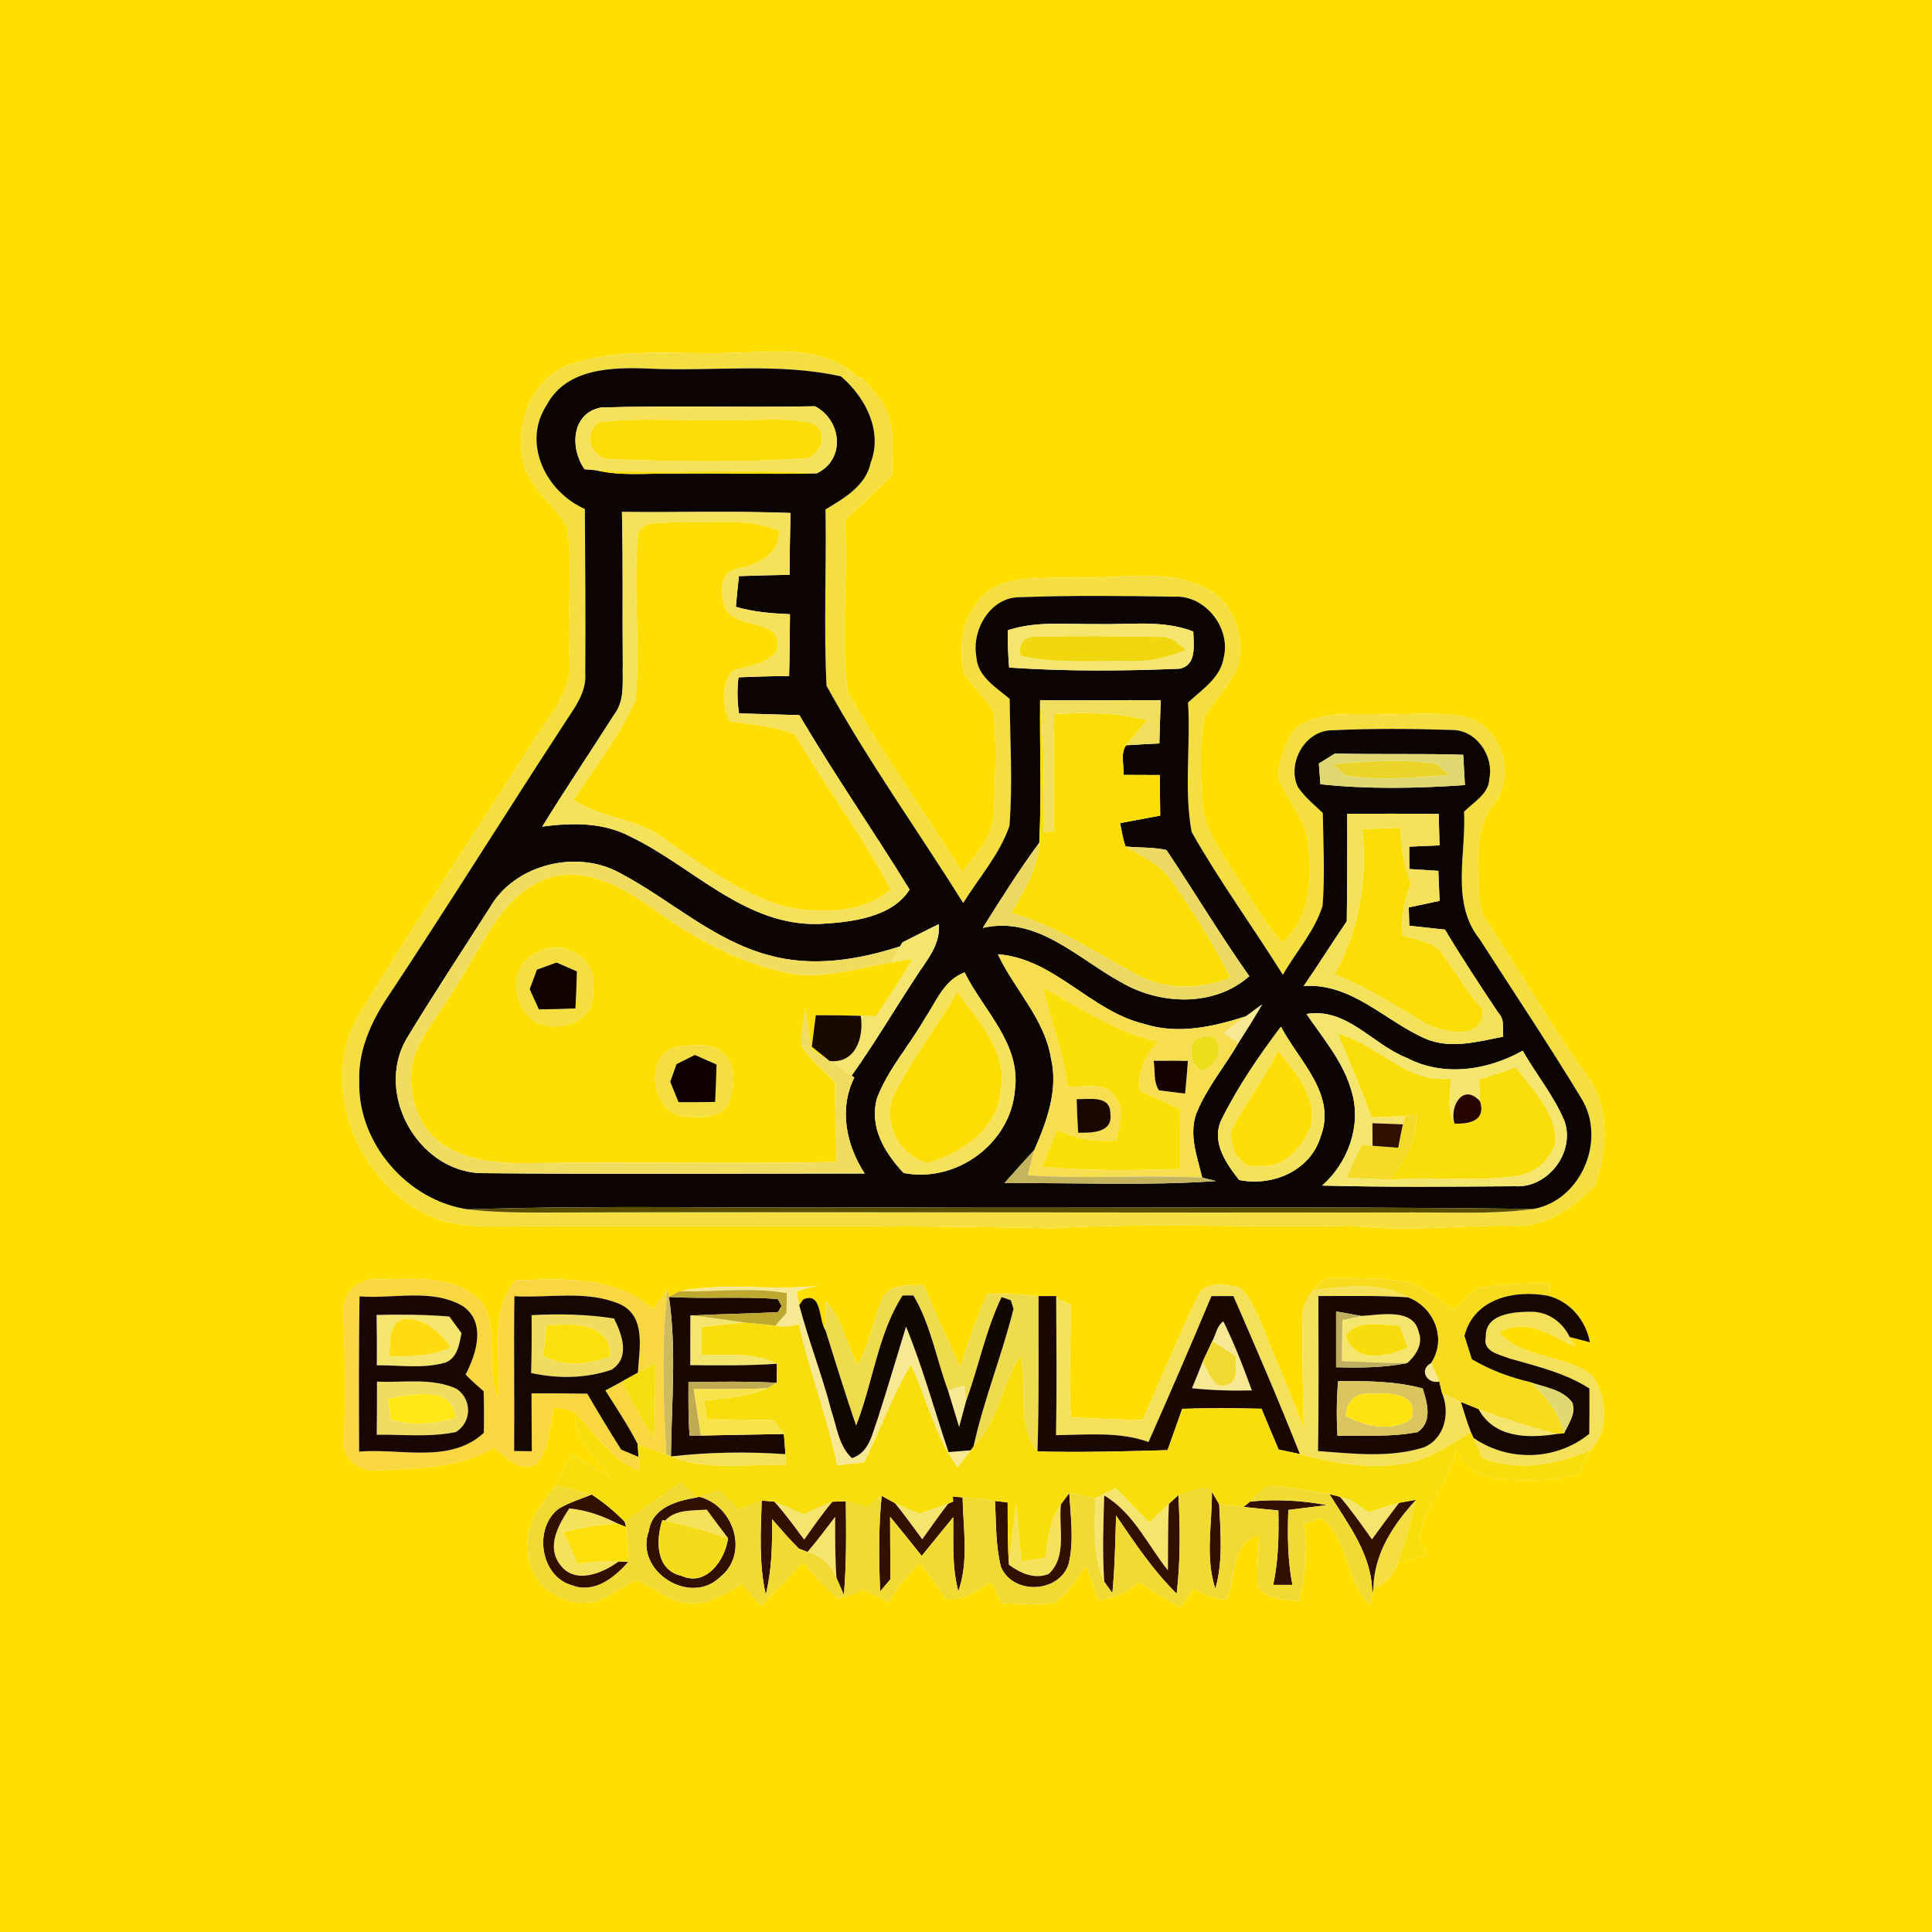 <?xml version="1.0" encoding="UTF-8" ?>
<!DOCTYPE svg PUBLIC "-//W3C//DTD SVG 1.1//EN" "http://www.w3.org/Graphics/SVG/1.1/DTD/svg11.dtd">
<svg width="250pt" height="250pt" viewBox="0 0 250 250" version="1.1" xmlns="http://www.w3.org/2000/svg">
<g id="#ffde00ff">
<path fill="#ffde00" opacity="1.00" d=" M 0.00 0.00 L 250.00 0.00 L 250.00 250.00 L 0.00 250.00 L 0.00 0.00 M 73.38 47.30 C 68.58 49.29 66.49 55.26 67.77 60.08 C 68.67 63.46 72.06 65.35 73.42 68.46 C 74.16 73.94 73.33 79.50 73.68 85.01 C 74.28 89.35 71.01 92.63 68.92 96.03 C 61.55 107.66 53.90 119.11 46.71 130.86 C 40.69 140.53 46.64 154.33 57.08 157.93 C 61.94 159.21 67.03 158.51 72.00 158.66 C 93.34 158.75 114.70 158.48 136.04 158.94 C 149.01 158.19 162.02 158.90 175.01 158.60 C 182.00 159.47 189.00 158.49 196.02 158.62 C 200.11 158.81 203.67 156.17 206.38 153.37 C 208.08 148.80 208.35 143.02 205.18 138.98 C 200.53 132.45 196.53 125.50 192.17 118.79 C 191.27 117.37 191.42 115.63 191.32 114.03 C 191.30 110.65 190.96 106.95 193.23 104.14 C 196.19 100.42 194.51 94.33 189.95 92.85 C 186.05 91.97 182.02 92.56 178.07 92.40 C 174.51 92.47 170.38 91.97 167.45 94.43 C 166.32 96.28 165.45 98.41 165.40 100.61 C 166.57 103.77 169.37 106.34 169.35 109.91 C 169.81 114.11 169.36 119.01 165.97 121.95 C 163.45 119.42 161.86 116.17 159.88 113.24 C 157.93 110.10 155.52 106.90 155.48 103.04 C 155.40 99.65 155.16 96.18 155.87 92.85 C 157.15 90.49 159.23 88.62 160.22 86.10 C 161.06 82.33 159.66 77.82 155.99 76.10 C 150.74 73.40 144.65 75.01 139.01 74.70 C 134.67 74.98 128.81 74.00 126.18 78.39 C 124.28 80.84 124.14 84.15 124.71 87.07 C 125.82 88.90 127.60 90.26 128.55 92.17 C 129.02 96.44 128.72 100.75 128.63 105.03 C 128.63 108.18 126.23 110.51 124.50 112.89 C 119.66 105.04 114.16 97.58 109.69 89.52 C 108.70 82.20 109.84 74.71 109.32 67.32 C 111.38 65.42 113.40 63.48 115.42 61.55 C 115.43 58.14 116.03 54.30 113.70 51.45 C 112.60 50.15 111.18 47.61 109.13 48.98 L 108.81 48.70 L 110.61 48.46 C 106.00 44.48 99.63 45.65 94.06 45.67 C 87.16 45.88 80.01 44.91 73.38 47.30 M 169.92 166.95 C 169.01 168.11 168.36 169.45 168.53 170.96 C 168.49 175.62 168.61 180.28 168.70 184.94 C 167.24 180.67 165.28 176.60 163.67 172.39 C 162.82 170.37 162.04 168.21 160.45 166.62 C 158.65 166.16 155.80 165.64 154.96 167.85 C 152.40 173.05 150.28 178.47 147.84 183.73 C 144.76 183.70 141.67 183.59 138.60 183.40 C 138.19 178.56 138.63 173.70 138.54 168.85 C 138.07 168.62 137.14 168.15 136.67 167.91 L 136.67 167.71 C 135.91 167.71 135.15 167.71 134.39 167.71 C 132.17 167.48 129.94 167.39 127.70 167.48 C 126.40 170.58 125.22 173.73 124.27 176.96 C 122.67 173.39 121.01 169.85 119.45 166.27 C 117.56 166.37 115.09 166.02 114.14 168.13 C 112.96 170.93 112.48 173.98 110.99 176.66 C 109.47 173.96 109.02 170.68 106.83 168.38 C 106.83 169.32 106.82 171.21 106.82 172.15 C 105.88 170.80 106.42 167.09 103.93 168.15 L 103.42 168.89 C 103.33 168.45 103.16 167.57 103.08 167.14 C 104.09 166.72 105.15 166.45 106.26 166.32 C 100.16 167.11 93.94 165.87 87.91 167.09 C 87.57 167.28 86.90 167.64 86.56 167.82 L 86.39 166.90 C 85.92 167.54 84.98 168.80 84.51 169.43 C 79.60 165.07 72.81 165.44 66.69 165.68 C 63.15 169.96 64.94 175.84 64.44 180.92 C 62.71 176.95 64.68 172.26 62.37 168.54 C 58.99 164.87 53.48 165.48 48.96 165.55 C 46.51 165.21 44.15 167.43 44.43 169.91 C 44.62 175.29 44.73 180.67 44.51 186.05 C 44.01 188.44 46.39 190.45 48.65 190.29 C 53.81 189.93 59.27 190.12 63.87 187.35 C 65.48 188.52 67.18 190.63 69.39 189.45 C 71.22 187.46 71.07 184.53 71.65 182.05 C 72.59 182.33 73.71 182.26 74.52 182.85 C 73.94 186.34 77.19 188.52 78.94 191.09 C 77.26 190.11 75.58 189.11 73.92 188.10 C 73.25 189.50 72.59 190.90 71.91 192.30 C 69.96 194.68 67.78 197.40 68.34 200.71 C 68.31 205.38 73.78 208.72 77.98 206.91 C 79.45 206.23 80.74 205.23 82.18 204.49 C 84.52 205.19 86.37 207.24 88.91 207.41 C 91.57 207.85 93.83 206.12 96.07 205.00 C 96.87 205.92 97.68 206.85 98.49 207.78 C 100.29 205.91 102.09 204.03 103.89 202.16 C 105.32 203.72 106.66 205.37 108.28 206.75 C 109.51 206.78 110.58 206.06 111.71 205.68 C 112.82 206.21 113.92 206.75 115.03 207.30 C 116.14 205.43 117.44 203.69 119.08 202.25 C 120.23 203.78 121.35 205.32 122.43 206.90 C 124.67 207.13 126.50 205.78 128.29 204.66 C 128.73 205.58 129.17 206.50 129.61 207.43 C 131.88 207.51 134.19 207.79 136.45 207.35 C 138.25 206.19 139.30 204.24 140.54 202.56 C 141.07 204.06 141.60 205.56 142.14 207.07 C 144.09 206.76 145.97 206.13 147.36 204.66 C 149.07 205.88 150.87 206.97 152.73 207.95 C 153.30 207.14 153.88 206.33 154.47 205.53 C 155.77 206.33 157.17 206.90 158.71 207.04 C 159.98 204.20 159.25 199.61 162.90 198.62 C 162.87 200.85 162.58 203.08 162.75 205.30 C 163.95 207.06 166.22 206.90 168.08 207.21 C 168.94 203.94 169.27 200.56 168.72 197.21 C 169.47 196.93 170.23 196.65 170.99 196.38 C 174.56 199.36 174.11 204.50 177.30 207.70 C 177.37 207.34 177.50 206.61 177.56 206.25 L 177.71 205.55 C 179.26 204.99 180.40 203.79 180.85 202.20 C 182.15 201.90 183.45 201.59 184.76 201.29 C 184.38 200.55 184.00 199.82 183.63 199.09 C 184.31 194.83 187.64 191.73 188.44 187.55 C 189.42 189.24 190.76 190.86 192.83 191.15 C 196.55 191.84 200.49 191.69 204.16 190.75 C 204.83 189.79 205.28 188.69 205.80 187.64 C 208.27 185.09 207.93 180.78 206.04 178.01 C 202.48 175.16 197.11 175.95 193.98 172.42 C 197.45 170.37 200.66 172.76 203.76 174.26 L 203.12 173.01 C 203.78 173.18 205.09 173.52 205.74 173.69 C 205.19 170.84 203.19 168.42 200.33 167.68 L 200.64 166.09 C 197.41 166.00 194.18 166.17 191.00 166.72 C 190.06 167.65 189.16 168.62 188.14 169.45 C 186.32 168.39 184.75 166.92 182.83 166.05 C 179.51 165.36 176.08 165.36 172.70 165.38 C 171.47 165.21 170.60 166.05 169.92 166.95 Z" />
</g>
<g id="#f4de40ff">
<path fill="#f4de40" opacity="1.00" d=" M 73.38 47.30 C 80.01 44.91 87.16 45.88 94.06 45.67 C 99.63 45.65 106.00 44.48 110.61 48.46 L 108.81 48.70 C 100.67 46.89 92.28 48.09 84.03 47.70 C 79.27 47.50 73.28 47.60 70.73 52.43 C 67.51 57.37 70.67 63.68 75.68 65.86 C 75.72 72.93 75.79 80.00 75.73 87.07 C 75.95 89.69 74.19 91.78 72.88 93.85 C 65.23 105.56 57.85 117.44 50.11 129.10 C 47.98 132.31 46.32 136.03 46.49 139.97 C 46.28 147.92 52.73 155.37 60.56 156.49 C 63.68 156.87 66.83 156.90 69.97 156.90 C 107.65 156.80 145.33 156.94 183.00 156.89 C 188.15 156.87 193.33 157.14 198.44 156.44 C 204.60 155.32 207.88 147.52 204.68 142.22 C 200.44 135.20 195.86 128.39 191.44 121.49 C 187.71 116.82 189.73 110.49 189.45 105.03 C 190.69 103.78 192.63 102.76 192.72 100.78 C 193.33 97.85 191.09 94.53 188.02 94.46 C 182.80 94.29 177.56 94.25 172.35 94.50 C 168.86 94.50 166.50 98.79 167.94 101.83 C 168.81 103.13 170.05 104.13 171.17 105.20 C 171.23 109.20 171.46 113.22 171.14 117.22 C 170.11 120.52 167.70 123.17 166.00 126.14 C 162.13 119.94 157.79 114.02 154.20 107.66 C 153.18 102.18 154.09 96.47 153.73 90.91 C 155.53 89.22 157.95 87.72 158.35 85.08 C 159.28 81.29 156.01 77.06 152.08 77.21 C 145.38 77.11 138.67 77.02 131.97 77.28 C 128.17 77.24 125.70 81.51 126.34 84.98 C 126.48 87.56 128.91 88.94 130.65 90.44 C 130.70 95.92 131.06 101.42 130.62 106.88 C 129.36 110.56 126.67 113.56 124.64 116.85 C 118.77 107.47 112.27 98.42 106.95 88.73 C 106.58 81.14 106.95 73.52 106.82 65.92 C 109.24 64.46 112.03 62.88 112.67 59.87 C 114.20 55.87 112.11 51.67 109.13 48.98 C 111.18 47.61 112.60 50.15 113.70 51.45 C 116.03 54.30 115.43 58.14 115.42 61.55 C 113.40 63.48 111.38 65.42 109.32 67.32 C 109.84 74.71 108.70 82.20 109.69 89.52 C 114.16 97.58 119.66 105.04 124.50 112.89 C 126.23 110.51 128.63 108.18 128.63 105.03 C 128.72 100.75 129.02 96.44 128.55 92.17 C 127.60 90.26 125.82 88.90 124.71 87.07 C 124.14 84.15 124.28 80.84 126.18 78.39 C 128.81 74.00 134.67 74.98 139.01 74.70 C 144.65 75.01 150.74 73.40 155.99 76.10 C 159.66 77.82 161.06 82.33 160.22 86.10 C 159.23 88.62 157.15 90.49 155.87 92.85 C 155.16 96.18 155.40 99.65 155.48 103.04 C 155.52 106.90 157.93 110.10 159.88 113.24 C 161.86 116.17 163.45 119.42 165.97 121.95 C 169.36 119.01 169.81 114.11 169.35 109.91 C 169.37 106.34 166.57 103.77 165.40 100.61 C 165.45 98.41 166.32 96.28 167.45 94.43 C 170.38 91.97 174.51 92.47 178.07 92.40 C 182.02 92.56 186.05 91.97 189.95 92.85 C 194.51 94.33 196.19 100.42 193.23 104.14 C 190.96 106.95 191.30 110.65 191.32 114.03 C 191.42 115.63 191.27 117.37 192.17 118.79 C 196.53 125.50 200.53 132.45 205.18 138.98 C 208.35 143.02 208.08 148.80 206.38 153.37 C 203.67 156.17 200.11 158.81 196.02 158.62 C 189.00 158.49 182.00 159.47 175.01 158.60 C 162.02 158.90 149.01 158.19 136.04 158.94 C 114.70 158.48 93.34 158.75 72.00 158.66 C 67.03 158.51 61.94 159.21 57.08 157.93 C 46.64 154.33 40.69 140.53 46.71 130.86 C 53.90 119.11 61.55 107.66 68.92 96.03 C 71.01 92.63 74.28 89.35 73.68 85.01 C 73.33 79.50 74.16 73.94 73.42 68.46 C 72.06 65.35 68.67 63.46 67.77 60.08 C 66.49 55.26 68.58 49.29 73.38 47.30 Z" />
<path fill="#f4de40" opacity="1.00" d=" M 69.40 123.34 C 72.60 121.23 77.54 123.98 76.73 127.98 C 77.29 132.20 72.07 133.99 68.96 132.04 C 66.19 129.88 65.82 124.92 69.40 123.34 M 69.48 125.47 C 69.25 126.10 68.78 127.37 68.54 128.00 C 68.84 128.65 69.44 129.96 69.73 130.61 C 71.31 130.60 72.88 130.56 74.46 130.49 C 74.55 128.89 74.62 127.30 74.65 125.70 C 73.99 125.41 72.67 124.84 72.01 124.55 C 71.38 124.78 70.11 125.24 69.48 125.47 Z" />
<path fill="#f4de40" opacity="1.00" d=" M 88.25 135.36 C 90.04 135.23 92.24 134.92 93.64 136.35 C 95.32 137.87 95.05 140.48 94.42 142.43 C 93.61 144.68 90.89 144.68 88.91 144.49 C 84.10 144.53 82.96 135.67 88.25 135.36 M 87.54 137.70 C 87.33 138.27 86.93 139.41 86.73 139.98 C 87.00 140.64 87.53 141.96 87.80 142.62 C 89.38 142.64 90.96 142.62 92.54 142.59 C 92.62 140.97 92.69 139.36 92.72 137.75 C 92.02 137.44 90.61 136.82 89.91 136.51 C 89.32 136.81 88.13 137.41 87.54 137.70 Z" />
<path fill="#f4de40" opacity="1.00" d=" M 177.71 205.55 C 177.80 201.02 180.26 197.29 183.22 194.08 C 182.58 196.82 181.85 199.56 180.85 202.20 C 180.40 203.79 179.26 204.99 177.71 205.55 Z" />
</g>
<g id="#0c0400ff">
<path fill="#0c0400" opacity="1.00" d=" M 70.73 52.43 C 73.28 47.60 79.27 47.50 84.03 47.70 C 92.28 48.09 100.67 46.89 108.81 48.70 L 109.13 48.98 C 112.11 51.67 114.20 55.87 112.67 59.87 C 112.03 62.88 109.24 64.46 106.82 65.92 C 106.95 73.52 106.58 81.14 106.95 88.73 C 112.27 98.42 118.77 107.47 124.64 116.85 C 126.67 113.56 129.36 110.56 130.62 106.88 C 131.06 101.42 130.70 95.92 130.65 90.44 C 128.91 88.94 126.48 87.56 126.34 84.98 C 125.70 81.51 128.17 77.24 131.97 77.28 C 138.67 77.02 145.38 77.11 152.08 77.21 C 156.01 77.06 159.28 81.29 158.35 85.08 C 157.95 87.72 155.53 89.22 153.73 90.91 C 154.09 96.47 153.18 102.18 154.20 107.66 C 157.79 114.02 162.13 119.94 166.00 126.14 C 167.70 123.17 170.11 120.52 171.14 117.22 C 171.46 113.22 171.23 109.20 171.17 105.20 C 170.05 104.13 168.81 103.13 167.94 101.83 C 166.50 98.79 168.86 94.50 172.35 94.50 C 177.56 94.25 182.80 94.29 188.02 94.46 C 191.09 94.53 193.33 97.85 192.72 100.78 C 192.63 102.76 190.69 103.78 189.45 105.03 C 189.73 110.49 187.71 116.82 191.44 121.49 C 195.86 128.39 200.44 135.20 204.68 142.22 C 207.88 147.52 204.60 155.32 198.44 156.44 C 169.96 156.05 141.47 156.39 112.99 156.23 C 95.52 156.37 78.03 155.92 60.56 156.49 C 52.73 155.37 46.28 147.92 46.49 139.97 C 46.32 136.03 47.98 132.31 50.11 129.10 C 57.85 117.44 65.23 105.56 72.88 93.85 C 74.19 91.78 75.95 89.69 75.73 87.07 C 75.79 80.00 75.72 72.93 75.68 65.86 C 70.67 63.68 67.51 57.37 70.73 52.43 M 75.64 60.72 C 76.01 60.75 76.73 60.81 77.09 60.84 C 80.34 61.64 83.72 61.22 87.03 61.29 C 93.25 61.20 99.48 61.40 105.69 61.25 C 109.43 59.46 108.95 54.41 105.46 52.57 C 96.23 52.76 86.98 52.45 77.76 52.73 C 73.91 53.49 73.74 58.02 75.64 60.72 M 80.48 66.25 C 80.65 72.83 80.52 79.42 80.59 86.00 C 80.52 88.18 80.91 90.61 79.48 92.46 C 76.39 97.31 73.18 102.07 70.17 106.96 C 74.00 106.45 78.05 106.39 81.56 108.25 C 89.62 112.11 96.38 119.85 105.98 119.56 C 110.02 119.35 115.38 118.78 117.70 115.11 C 113.04 107.53 107.95 100.22 103.44 92.54 C 100.84 92.46 98.24 92.39 95.63 92.31 C 95.39 90.76 95.37 89.20 95.56 87.65 C 97.74 87.55 99.93 87.49 102.11 87.48 C 102.19 84.81 102.19 82.14 102.22 79.48 C 99.86 79.37 97.49 79.20 95.22 78.52 C 95.33 77.19 95.47 75.87 95.62 74.55 C 97.80 74.47 99.99 74.42 102.17 74.38 C 102.19 71.71 102.22 69.05 102.29 66.38 C 95.02 66.10 87.75 66.33 80.48 66.25 M 130.41 81.56 C 130.39 83.17 130.45 84.78 130.58 86.38 C 137.91 86.88 145.30 86.84 152.63 86.53 C 154.91 86.07 154.44 83.46 154.41 81.72 C 150.43 80.16 146.13 80.87 141.98 80.75 C 138.11 80.82 134.14 80.31 130.41 81.56 M 134.48 109.05 C 131.86 112.60 129.51 116.33 127.17 120.07 C 134.20 118.46 139.44 124.04 145.06 127.10 C 150.09 130.05 157.12 130.34 161.66 126.32 C 157.90 121.00 154.56 115.40 150.94 110.00 C 149.21 109.59 147.40 109.72 145.65 109.53 C 145.28 108.56 145.16 107.52 144.93 106.51 C 146.66 106.18 148.39 105.86 150.13 105.54 C 150.11 103.79 150.09 102.04 150.07 100.29 C 148.51 100.28 146.94 100.27 145.37 100.27 C 145.47 99.01 144.95 97.54 145.71 96.44 C 147.15 96.35 148.58 96.27 150.02 96.20 C 150.07 94.33 150.13 92.47 150.20 90.61 C 144.99 90.56 139.79 90.66 134.59 90.61 C 134.52 96.76 134.79 102.91 134.48 109.05 M 170.66 98.80 C 170.73 99.69 170.79 100.59 170.86 101.48 C 177.06 102.14 183.34 102.02 189.56 101.59 C 189.49 100.28 189.42 98.98 189.34 97.67 C 183.81 97.48 178.28 97.66 172.75 97.50 C 172.23 97.83 171.18 98.48 170.66 98.80 M 174.33 105.30 C 174.35 109.94 174.34 114.58 174.27 119.22 C 172.38 121.98 170.61 124.83 168.70 127.59 C 174.88 127.16 179.18 132.08 184.41 134.39 C 187.68 135.80 191.19 134.79 194.51 134.15 C 194.42 133.12 194.73 131.93 193.91 131.10 C 191.54 127.54 189.17 123.97 186.98 120.29 C 185.43 120.13 183.89 119.96 182.36 119.79 C 182.34 119.20 182.30 118.01 182.29 117.42 C 183.62 117.14 184.94 116.85 186.28 116.57 C 186.24 115.60 186.16 113.66 186.12 112.69 C 184.87 112.61 183.62 112.53 182.37 112.45 C 182.36 111.48 182.35 110.52 182.35 109.56 C 183.65 109.50 184.96 109.45 186.27 109.39 C 186.23 108.04 186.20 106.68 186.17 105.33 C 182.22 105.27 178.27 105.31 174.33 105.30 M 63.39 117.43 C 59.76 123.11 56.04 128.73 52.56 134.49 C 48.57 141.52 53.96 151.33 62.00 151.80 C 78.63 151.97 95.27 151.86 111.89 151.85 C 109.50 148.19 108.52 143.49 110.55 139.43 L 110.20 139.19 C 113.13 135.07 115.70 130.71 118.48 126.48 C 119.82 124.35 121.73 122.31 121.48 119.59 C 119.89 120.35 118.33 121.17 116.76 121.95 L 116.47 122.46 C 111.03 124.22 105.12 125.17 99.51 123.61 C 92.27 121.68 86.70 116.37 80.19 112.95 C 74.62 109.88 66.60 111.83 63.39 117.43 M 129.12 123.48 C 131.26 128.04 135.14 131.78 135.99 136.90 C 136.97 141.02 135.46 145.10 133.83 148.83 C 132.51 150.22 131.25 151.67 129.97 153.10 C 139.09 153.02 148.24 153.46 157.35 152.83 L 155.57 152.38 C 154.91 149.68 153.81 146.84 154.81 144.07 C 156.15 140.75 158.51 137.98 160.28 134.90 C 161.32 133.27 162.35 131.64 163.32 129.97 C 162.80 130.35 161.76 131.12 161.24 131.50 C 157.02 132.86 152.43 133.90 148.08 132.50 C 141.11 130.85 136.45 124.03 129.12 123.48 M 119.69 131.77 C 117.70 135.25 114.93 138.32 113.49 142.09 C 112.44 145.83 114.47 149.16 116.92 151.78 C 123.73 153.13 130.80 147.96 131.33 141.03 C 132.13 135.05 127.25 130.76 124.82 125.83 C 122.16 126.79 121.15 129.61 119.69 131.77 M 169.06 131.21 C 171.26 134.45 173.93 137.51 174.94 141.38 C 176.18 145.71 174.40 150.49 171.09 153.41 C 179.40 153.64 187.73 153.55 196.04 153.50 C 200.28 153.77 203.85 149.13 202.45 145.08 C 201.08 141.80 198.78 139.03 197.03 135.96 C 192.51 138.51 186.79 139.38 182.05 136.89 C 177.60 135.17 174.29 130.34 169.06 131.21 M 157.98 145.04 C 156.78 147.87 158.67 150.56 160.34 152.69 C 164.65 153.56 169.51 151.53 170.87 147.14 C 173.03 141.64 168.08 137.30 165.75 132.85 C 162.86 136.70 160.10 140.71 157.98 145.04 Z" />
</g>
<g id="#f6e15aff">
<path fill="#f6e15a" opacity="1.00" d=" M 75.64 60.72 C 73.74 58.02 73.91 53.49 77.76 52.73 C 86.98 52.45 96.23 52.76 105.46 52.57 C 108.95 54.41 109.43 59.46 105.69 61.25 C 96.16 60.64 86.61 61.34 77.09 60.84 C 76.73 60.81 76.01 60.75 75.64 60.72 M 77.49 54.65 C 75.34 56.20 76.53 59.46 79.11 59.42 C 87.24 59.72 95.43 59.84 103.55 59.35 C 106.02 59.56 107.47 56.16 105.23 54.79 C 101.56 53.93 97.74 54.48 94.00 54.37 C 88.50 54.52 82.96 53.98 77.49 54.65 Z" />
<path fill="#f6e15a" opacity="1.00" d=" M 80.48 66.25 C 87.75 66.33 95.02 66.10 102.29 66.38 C 102.22 69.05 102.19 71.71 102.17 74.38 C 99.99 74.42 97.80 74.47 95.62 74.55 C 95.47 75.87 95.33 77.19 95.22 78.52 C 97.49 79.20 99.86 79.37 102.22 79.48 C 102.19 82.14 102.19 84.81 102.11 87.48 C 99.93 87.49 97.74 87.55 95.56 87.65 C 95.37 89.20 95.39 90.76 95.63 92.31 C 98.24 92.39 100.84 92.46 103.44 92.54 C 107.95 100.22 113.04 107.53 117.70 115.11 C 115.38 118.78 110.02 119.35 105.98 119.56 C 96.38 119.85 89.62 112.11 81.56 108.25 C 78.05 106.39 74.00 106.45 70.17 106.96 C 73.18 102.07 76.39 97.31 79.48 92.46 C 80.91 90.61 80.52 88.18 80.59 86.00 C 80.52 79.42 80.65 72.83 80.48 66.25 M 82.58 68.95 C 81.88 76.13 82.92 83.39 82.25 90.56 C 80.20 95.21 77.02 99.28 74.20 103.49 C 77.71 105.85 82.25 105.84 85.68 108.35 C 90.92 111.94 96.11 115.99 102.40 117.51 C 106.78 118.13 111.69 118.15 115.27 115.14 C 111.65 108.11 106.82 101.81 102.83 95.00 C 100.16 93.96 97.26 93.80 94.45 93.34 C 93.35 91.19 93.40 88.91 94.67 86.84 C 96.66 86.12 99.24 86.07 100.54 84.16 C 101.56 79.67 94.79 81.83 93.70 78.31 C 93.23 76.63 93.11 74.01 95.33 73.63 C 98.02 72.97 100.82 72.01 100.80 68.69 C 96.41 66.84 91.55 67.79 86.94 67.58 C 85.51 67.80 83.28 67.30 82.58 68.95 Z" />
<path fill="#f6e15a" opacity="1.00" d=" M 119.69 131.77 C 121.15 129.61 122.16 126.79 124.82 125.83 C 127.25 130.76 132.13 135.05 131.33 141.03 C 130.80 147.96 123.73 153.13 116.92 151.78 C 114.47 149.16 112.44 145.83 113.49 142.09 C 114.93 138.32 117.70 135.25 119.69 131.77 M 115.70 141.67 C 114.05 145.19 116.39 149.54 120.04 150.50 C 124.42 149.22 129.08 146.13 129.47 141.15 C 130.49 136.15 126.57 132.14 123.91 128.39 C 121.21 132.84 117.99 137.00 115.70 141.67 Z" />
<path fill="#f6e15a" opacity="1.00" d=" M 157.98 145.04 C 160.10 140.71 162.86 136.70 165.75 132.85 C 168.08 137.30 173.03 141.64 170.87 147.14 C 169.51 151.53 164.65 153.56 160.34 152.69 C 158.67 150.56 156.78 147.87 157.98 145.04 M 165.38 135.97 C 163.66 139.58 161.10 142.72 159.36 146.30 C 158.97 148.34 160.51 151.52 163.01 150.86 C 166.21 151.20 168.55 148.39 169.63 145.71 C 170.47 141.90 167.56 138.73 165.38 135.97 Z" />
<path fill="#f6e15a" opacity="1.00" d=" M 86.04 196.78 C 87.46 195.26 89.58 195.50 91.45 195.34 C 92.36 196.58 93.27 197.81 94.21 199.03 C 91.53 198.11 88.79 197.40 86.04 196.78 Z" />
<path fill="#f6e15a" opacity="1.00" d=" M 131.48 194.57 C 131.72 197.06 131.95 199.55 132.18 202.04 C 133.21 201.88 134.24 201.72 135.27 201.57 C 135.63 199.18 135.78 196.64 137.29 194.64 C 136.94 197.61 138.17 201.41 135.68 203.69 C 133.82 204.39 132.05 203.57 130.56 202.50 C 130.85 199.85 131.16 197.21 131.48 194.57 Z" />
<path fill="#f6e15a" opacity="1.00" d=" M 72.52 202.53 C 70.63 200.13 72.27 197.33 73.66 195.19 C 75.87 195.40 77.96 196.13 79.92 197.15 C 77.56 197.32 75.21 197.68 72.92 198.27 C 73.53 199.64 74.15 201.01 74.77 202.38 C 76.52 202.12 78.29 201.90 80.06 202.05 C 77.98 203.60 74.42 205.06 72.52 202.53 Z" />
</g>
<g id="#fbdd08ff">
<path fill="#fbdd08" opacity="1.00" d=" M 77.49 54.65 C 82.96 53.98 88.50 54.52 94.00 54.37 C 97.74 54.48 101.56 53.93 105.23 54.79 C 107.47 56.16 106.02 59.56 103.55 59.35 C 95.43 59.84 87.24 59.72 79.11 59.42 C 76.53 59.46 75.34 56.20 77.49 54.65 Z" />
<path fill="#fbdd08" opacity="1.00" d=" M 77.09 60.84 C 86.61 61.34 96.16 60.64 105.69 61.25 C 99.48 61.40 93.25 61.20 87.03 61.29 C 83.72 61.22 80.34 61.64 77.09 60.84 Z" />
</g>
<g id="#fede05ff">
<path fill="#fede05" opacity="1.00" d=" M 82.58 68.95 C 83.28 67.30 85.51 67.80 86.94 67.58 C 91.55 67.79 96.41 66.84 100.80 68.69 C 100.82 72.01 98.02 72.97 95.33 73.63 C 93.11 74.01 93.23 76.63 93.70 78.31 C 94.79 81.83 101.56 79.67 100.54 84.16 C 99.24 86.07 96.66 86.12 94.67 86.84 C 93.40 88.91 93.35 91.19 94.45 93.34 C 97.26 93.80 100.16 93.96 102.83 95.00 C 106.82 101.81 111.65 108.11 115.27 115.14 C 111.69 118.15 106.78 118.13 102.40 117.51 C 96.11 115.99 90.92 111.94 85.68 108.35 C 82.25 105.84 77.71 105.85 74.20 103.49 C 77.02 99.28 80.20 95.21 82.25 90.56 C 82.92 83.39 81.88 76.13 82.58 68.95 Z" />
</g>
<g id="#f4e56fff">
<path fill="#f4e56f" opacity="1.00" d=" M 130.41 81.56 C 134.14 80.31 138.11 80.82 141.98 80.75 C 146.13 80.87 150.43 80.16 154.41 81.72 C 154.44 83.46 154.91 86.07 152.63 86.53 C 145.30 86.84 137.91 86.88 130.58 86.38 C 130.45 84.78 130.39 83.17 130.41 81.56 M 132.09 84.88 C 136.64 85.89 141.35 85.48 145.98 85.55 C 148.56 85.63 151.11 85.13 153.47 84.09 C 152.46 83.28 151.45 82.24 150.03 82.42 C 144.70 82.32 139.37 82.29 134.04 82.38 C 132.55 82.31 131.66 83.43 132.09 84.88 Z" />
<path fill="#f4e56f" opacity="1.00" d=" M 116.76 121.95 C 118.33 121.17 119.89 120.35 121.48 119.59 C 121.73 122.31 119.82 124.35 118.48 126.48 C 115.70 130.71 113.13 135.07 110.20 139.19 C 109.26 138.55 108.31 137.91 107.35 137.29 C 110.72 137.69 111.83 134.17 111.38 131.45 C 111.88 131.46 112.87 131.48 113.37 131.49 C 115.04 129.08 116.61 126.61 118.06 124.07 C 117.37 124.19 116.01 124.43 115.32 124.55 C 115.61 124.03 116.19 122.99 116.47 122.46 L 116.76 121.95 Z" />
<path fill="#f4e56f" opacity="1.00" d=" M 169.06 131.21 C 174.29 130.34 177.60 135.17 182.05 136.89 C 186.79 139.38 192.51 138.51 197.03 135.96 C 198.78 139.03 201.08 141.80 202.45 145.08 C 203.85 149.13 200.28 153.77 196.04 153.50 C 187.73 153.55 179.40 153.64 171.09 153.41 C 174.40 150.49 176.18 145.71 174.94 141.38 C 173.93 137.51 171.26 134.45 169.06 131.21 M 173.08 133.78 C 174.69 137.33 176.11 140.94 177.49 144.58 C 178.93 144.54 180.36 144.48 181.80 144.39 L 181.53 145.49 C 180.21 145.43 178.90 145.38 177.59 145.34 C 177.60 146.07 177.61 147.53 177.61 148.26 L 176.21 148.12 C 175.50 149.51 174.87 150.93 174.30 152.39 C 176.11 152.48 177.92 152.57 179.73 152.65 C 185.15 152.18 190.62 152.94 196.02 152.20 C 198.44 151.99 200.42 150.26 201.27 148.03 C 201.49 144.04 198.36 141.08 196.16 138.13 C 194.57 138.66 192.99 139.19 191.41 139.71 C 191.44 140.41 191.49 141.81 191.52 142.51 C 189.34 140.07 187.52 143.16 188.21 145.39 C 187.11 143.64 187.74 141.50 187.71 139.57 C 181.93 140.27 178.28 135.06 173.08 133.78 Z" />
<path fill="#f4e56f" opacity="1.00" d=" M 48.73 170.15 C 51.87 170.08 55.02 170.10 58.15 170.36 C 58.55 170.90 59.33 171.98 59.72 172.52 C 59.42 173.99 59.19 175.77 57.55 176.34 C 54.70 177.14 51.68 176.64 48.76 176.67 C 48.78 174.50 48.77 172.32 48.73 170.15 M 50.35 175.50 C 53.05 175.52 55.85 175.58 58.33 174.31 C 56.92 172.32 54.71 170.39 52.09 170.69 C 50.09 171.53 50.58 173.77 50.35 175.50 Z" />
<path fill="#f4e56f" opacity="1.00" d=" M 89.33 170.20 L 89.67 170.21 C 91.92 170.47 94.15 170.84 96.39 171.15 C 94.52 171.26 92.66 171.50 90.81 171.73 C 90.79 172.62 90.75 174.40 90.74 175.29 C 94.00 175.46 97.52 174.88 100.53 176.47 C 96.80 176.73 93.06 176.69 89.32 176.65 C 89.32 174.50 89.33 172.35 89.33 170.20 Z" />
<path fill="#f4e56f" opacity="1.00" d=" M 176.16 170.28 C 178.54 170.16 182.93 169.19 183.58 172.37 C 184.19 173.87 183.21 175.43 182.09 176.38 C 179.27 176.39 176.45 176.24 173.63 176.12 C 173.65 174.35 173.68 172.58 173.70 170.81 C 174.31 170.68 175.55 170.42 176.16 170.28 M 174.16 172.86 C 175.20 176.51 179.57 175.58 182.15 174.37 C 181.89 173.66 181.35 172.24 181.08 171.52 C 178.80 171.60 175.67 170.51 174.16 172.86 Z" />
<path fill="#f4e56f" opacity="1.00" d=" M 191.33 182.35 C 194.65 183.57 198.00 184.68 201.43 185.56 C 197.72 186.14 193.36 186.09 191.33 182.35 Z" />
<path fill="#f4e56f" opacity="1.00" d=" M 141.70 193.87 C 142.59 193.43 143.48 193.00 144.37 192.57 C 145.81 194.05 147.26 195.53 148.71 197.01 C 149.55 196.20 150.41 195.39 151.26 194.59 C 151.11 197.46 151.16 200.34 151.13 203.21 C 148.49 199.91 146.66 195.74 142.89 193.52 C 142.77 197.23 142.64 200.95 142.89 204.67 C 141.27 201.31 141.73 197.47 141.70 193.87 Z" />
<path fill="#f4e56f" opacity="1.00" d=" M 173.38 193.68 C 173.71 193.78 174.37 193.97 174.70 194.07 C 175.52 194.58 176.31 195.13 177.11 195.68 C 178.42 195.25 179.72 194.82 181.05 194.46 C 179.85 196.02 178.68 197.61 177.53 199.20 C 176.20 197.32 174.88 195.43 173.38 193.68 Z" />
<path fill="#f4e56f" opacity="1.00" d=" M 100.19 194.31 C 101.47 194.81 102.72 195.39 103.98 195.96 C 105.22 195.40 106.45 194.81 107.72 194.32 C 106.40 195.88 105.24 197.57 104.06 199.24 C 102.81 197.56 101.59 195.86 100.19 194.31 Z" />
<path fill="#f4e56f" opacity="1.00" d=" M 118.92 195.86 C 120.18 195.44 121.45 195.03 122.70 194.57 C 121.54 196.08 120.44 197.64 119.34 199.19 C 118.18 197.60 117.02 196.01 115.79 194.49 C 116.83 194.95 117.87 195.41 118.92 195.86 Z" />
<path fill="#f4e56f" opacity="1.00" d=" M 104.49 200.82 C 105.74 199.35 106.90 197.81 108.07 196.27 C 108.07 198.91 108.05 201.55 108.24 204.19 C 107.51 202.55 106.27 201.25 104.49 200.82 Z" />
</g>
<g id="#f1d70dff">
<path fill="#f1d70d" opacity="1.00" d=" M 132.09 84.88 C 131.66 83.43 132.55 82.31 134.04 82.38 C 139.37 82.29 144.70 82.32 150.03 82.42 C 151.45 82.24 152.46 83.28 153.47 84.09 C 151.11 85.13 148.56 85.63 145.98 85.55 C 141.35 85.48 136.64 85.89 132.09 84.88 Z" />
</g>
<g id="#fcde07ff">
<path fill="#fcde07" opacity="1.00" d=" M 134.48 109.05 C 134.79 102.91 134.52 96.76 134.59 90.61 C 135.07 96.28 135.14 101.97 135.06 107.65 L 136.39 107.53 C 136.33 102.48 136.33 97.43 136.42 92.39 C 140.45 92.21 144.55 92.13 148.48 93.22 C 147.54 94.28 146.62 95.35 145.71 96.44 C 144.95 97.54 145.47 99.01 145.37 100.27 C 146.94 100.27 148.51 100.28 150.07 100.29 C 150.09 102.04 150.11 103.79 150.13 105.54 C 148.39 105.86 146.66 106.18 144.93 106.51 C 145.16 107.52 145.28 108.56 145.65 109.53 C 147.60 110.79 149.97 111.64 151.33 113.63 C 154.27 117.73 157.01 121.98 159.22 126.52 C 155.31 128.08 150.81 128.15 147.06 126.11 C 141.73 123.29 136.73 119.77 130.84 118.14 C 132.47 115.31 134.33 112.43 134.48 109.05 Z" />
<path fill="#fcde07" opacity="1.00" d=" M 176.29 107.29 C 177.93 107.23 179.57 107.16 181.22 107.10 C 181.32 109.58 181.63 112.07 182.60 114.38 C 181.68 116.47 181.30 118.73 181.48 121.01 C 183.22 121.70 185.52 121.72 186.64 123.44 C 188.35 125.84 189.86 128.38 191.85 130.58 C 192.11 134.70 186.95 133.66 184.51 132.47 C 180.66 130.17 176.89 127.70 172.67 126.09 C 175.92 120.37 176.93 113.80 176.29 107.29 Z" />
</g>
<g id="#f0df5dff">
<path fill="#f0df5d" opacity="1.00" d=" M 134.59 90.61 C 139.79 90.66 144.99 90.56 150.20 90.61 C 150.13 92.47 150.07 94.33 150.02 96.20 C 148.58 96.27 147.15 96.35 145.71 96.44 C 146.62 95.35 147.54 94.28 148.48 93.22 C 144.55 92.13 140.45 92.21 136.42 92.39 C 136.33 97.43 136.33 102.48 136.39 107.53 L 135.06 107.65 C 135.14 101.97 135.07 96.28 134.59 90.61 Z" />
</g>
<g id="#e0d871ff">
<path fill="#e0d871" opacity="1.00" d=" M 170.66 98.80 C 171.18 98.48 172.23 97.83 172.75 97.50 C 178.28 97.66 183.81 97.48 189.34 97.67 C 189.42 98.98 189.49 100.28 189.56 101.59 C 183.34 102.02 177.06 102.14 170.86 101.48 C 170.79 100.59 170.73 99.69 170.66 98.80 M 172.50 98.90 C 172.90 99.25 173.69 99.95 174.08 100.31 C 178.49 101.09 183.03 100.60 187.47 100.28 C 187.09 99.93 186.34 99.23 185.97 98.88 C 181.52 98.14 176.97 98.51 172.50 98.90 Z" />
<path fill="#e0d871" opacity="1.00" d=" M 198.00 178.84 C 199.86 179.49 202.17 179.77 203.45 181.45 C 204.01 182.91 202.98 184.21 202.41 185.47 C 201.68 182.82 200.08 180.60 198.00 178.84 Z" />
</g>
<g id="#ebd429ff">
<path fill="#ebd429" opacity="1.00" d=" M 172.50 98.90 C 176.97 98.51 181.52 98.14 185.97 98.88 C 186.34 99.23 187.09 99.93 187.47 100.28 C 183.03 100.60 178.49 101.09 174.08 100.31 C 173.69 99.95 172.90 99.25 172.50 98.90 Z" />
</g>
<g id="#f4e159ff">
<path fill="#f4e159" opacity="1.00" d=" M 174.33 105.30 C 178.27 105.31 182.22 105.27 186.17 105.33 C 186.20 106.68 186.23 108.04 186.27 109.39 C 184.96 109.45 183.65 109.50 182.35 109.56 C 182.35 110.52 182.36 111.48 182.37 112.45 C 183.62 112.53 184.87 112.61 186.12 112.69 C 186.16 113.66 186.24 115.60 186.28 116.57 C 184.94 116.85 183.62 117.14 182.29 117.42 C 182.30 118.01 182.34 119.20 182.36 119.79 C 183.89 119.96 185.43 120.13 186.98 120.29 C 189.17 123.97 191.54 127.54 193.91 131.10 C 194.73 131.93 194.42 133.12 194.51 134.15 C 191.19 134.79 187.68 135.80 184.41 134.39 C 179.18 132.08 174.88 127.16 168.70 127.59 C 170.61 124.83 172.38 121.98 174.27 119.22 C 174.34 114.58 174.35 109.94 174.33 105.30 M 176.29 107.29 C 176.93 113.80 175.92 120.37 172.67 126.09 C 176.89 127.70 180.66 130.17 184.51 132.47 C 186.95 133.66 192.11 134.70 191.85 130.58 C 189.86 128.38 188.35 125.84 186.64 123.44 C 185.52 121.72 183.22 121.70 181.48 121.01 C 181.30 118.73 181.68 116.47 182.60 114.38 C 181.63 112.07 181.32 109.58 181.22 107.10 C 179.57 107.16 177.93 107.23 176.29 107.29 Z" />
<path fill="#f4e159" opacity="1.00" d=" M 154.96 167.85 C 155.80 165.64 158.65 166.16 160.45 166.62 C 162.04 168.21 162.82 170.37 163.67 172.39 C 165.28 176.60 167.24 180.67 168.70 184.94 C 168.61 180.28 168.49 175.62 168.53 170.96 C 168.36 169.45 169.01 168.11 169.92 166.95 C 174.02 166.45 178.46 165.77 182.25 167.88 C 178.37 167.62 174.48 167.71 170.60 167.71 C 170.60 174.39 170.67 181.08 170.55 187.77 C 175.09 188.09 179.82 188.68 184.24 187.29 C 186.95 186.17 187.67 182.82 186.61 180.30 C 187.42 180.68 188.23 181.05 189.05 181.43 C 189.45 182.74 189.85 184.07 190.35 185.36 C 187.35 187.08 184.38 189.27 180.81 189.51 C 176.55 190.03 172.30 189.26 168.20 188.15 C 165.49 181.28 162.55 174.48 159.60 167.71 C 158.89 167.71 157.47 167.71 156.76 167.72 C 154.12 174.03 151.40 180.32 148.62 186.59 C 144.77 185.22 140.65 185.67 136.65 185.71 C 136.76 179.77 136.70 173.84 136.67 167.91 C 137.14 168.15 138.07 168.62 138.54 168.85 C 138.63 173.70 138.19 178.56 138.60 183.40 C 141.67 183.59 144.76 183.70 147.84 183.73 C 150.28 178.47 152.40 173.05 154.96 167.85 Z" />
<path fill="#f4e159" opacity="1.00" d=" M 192.26 173.01 C 192.14 170.02 195.79 169.76 198.01 169.74 C 200.27 169.69 202.15 171.02 203.12 173.01 L 203.76 174.26 C 200.66 172.76 197.45 170.37 193.98 172.42 C 197.11 175.95 202.48 175.16 206.04 178.01 C 207.93 180.78 208.27 185.09 205.80 187.64 C 201.39 189.58 196.41 190.48 191.80 188.65 C 191.52 188.00 190.94 186.71 190.66 186.06 C 195.17 189.19 201.38 189.02 205.65 185.54 C 205.68 183.58 205.68 181.62 205.67 179.67 C 202.52 177.65 198.86 176.80 195.31 175.78 C 194.01 175.26 191.82 174.92 192.26 173.01 Z" />
<path fill="#f4e159" opacity="1.00" d=" M 86.82 188.46 C 91.74 187.90 96.70 187.82 101.63 188.17 C 101.66 188.53 101.70 189.24 101.72 189.60 C 96.77 189.36 91.54 190.42 86.82 188.46 Z" />
</g>
<g id="#ebd964ff">
<path fill="#ebd964" opacity="1.00" d=" M 127.17 120.07 C 129.51 116.33 131.86 112.60 134.48 109.05 C 134.33 112.43 132.47 115.31 130.84 118.14 C 136.73 119.77 141.73 123.29 147.06 126.11 C 150.81 128.15 155.31 128.08 159.22 126.52 C 157.01 121.98 154.27 117.73 151.33 113.63 C 149.97 111.64 147.60 110.79 145.65 109.53 C 147.40 109.72 149.21 109.59 150.94 110.00 C 154.56 115.40 157.90 121.00 161.66 126.32 C 157.12 130.34 150.09 130.05 145.06 127.10 C 139.44 124.04 134.20 118.46 127.17 120.07 Z" />
</g>
<g id="#f0dd60ff">
<path fill="#f0dd60" opacity="1.00" d=" M 63.39 117.43 C 66.60 111.83 74.62 109.88 80.19 112.95 C 86.70 116.37 92.27 121.68 99.51 123.61 C 105.12 125.17 111.03 124.22 116.47 122.46 C 116.19 122.99 115.61 124.03 115.32 124.55 C 111.23 125.22 107.13 126.54 102.94 126.09 C 96.12 124.94 89.97 121.53 84.42 117.54 C 80.45 114.72 75.56 111.95 70.56 113.75 C 64.46 116.19 62.29 122.90 58.82 127.91 C 56.90 131.28 53.96 134.27 53.25 138.19 C 52.93 141.76 53.99 145.82 57.10 147.93 C 60.52 150.40 64.91 150.56 68.97 150.50 C 82.06 150.31 95.16 150.61 108.26 150.36 C 108.15 146.90 108.08 143.44 108.01 139.99 C 106.50 138.51 104.85 137.12 103.70 135.34 C 103.58 133.71 103.96 132.10 104.22 130.50 C 104.51 132.27 104.77 134.04 105.03 135.81 C 105.61 136.18 106.77 136.92 107.35 137.29 C 108.31 137.91 109.26 138.55 110.20 139.19 L 110.55 139.43 C 108.52 143.49 109.50 148.19 111.89 151.85 C 95.27 151.86 78.63 151.97 62.00 151.80 C 53.96 151.33 48.57 141.52 52.56 134.49 C 56.04 128.73 59.76 123.11 63.39 117.43 Z" />
<path fill="#f0dd60" opacity="1.00" d=" M 68.79 170.18 C 72.35 169.99 75.92 170.06 79.45 170.61 C 80.50 172.68 81.60 175.70 79.11 177.25 C 75.78 178.39 72.15 178.41 68.73 177.67 C 68.80 175.17 68.81 172.68 68.79 170.18 M 70.70 171.55 C 70.61 172.52 70.42 174.46 70.33 175.43 C 73.07 177.01 76.12 176.49 78.96 175.53 C 78.99 171.04 73.96 171.22 70.70 171.55 Z" />
<path fill="#f0dd60" opacity="1.00" d=" M 48.78 178.78 C 52.20 178.95 55.87 178.24 59.08 179.71 C 61.09 181.08 61.07 184.00 59.00 185.30 C 55.63 186.01 52.16 185.61 48.75 185.65 C 48.78 183.36 48.78 181.07 48.78 178.78 M 50.23 180.95 C 50.30 181.62 50.45 182.96 50.53 183.63 C 53.30 184.61 56.19 184.20 58.97 183.48 C 58.38 179.01 53.30 180.60 50.23 180.95 Z" />
</g>
<g id="#fdde05ff">
<path fill="#fdde05" opacity="1.00" d=" M 70.56 113.75 C 75.56 111.95 80.45 114.72 84.42 117.54 C 89.97 121.53 96.12 124.94 102.94 126.09 C 107.13 126.54 111.23 125.22 115.32 124.55 C 116.01 124.43 117.37 124.19 118.06 124.07 C 116.61 126.61 115.04 129.08 113.37 131.49 C 112.87 131.48 111.88 131.46 111.38 131.45 C 109.44 131.39 107.50 131.36 105.56 131.37 C 105.44 132.39 105.18 134.43 105.05 135.44 C 105.63 135.90 106.78 136.83 107.35 137.29 C 106.77 136.92 105.61 136.18 105.03 135.81 C 104.77 134.04 104.51 132.27 104.22 130.50 C 103.96 132.10 103.58 133.71 103.70 135.34 C 104.85 137.12 106.50 138.51 108.01 139.99 C 108.08 143.44 108.15 146.90 108.26 150.36 C 95.16 150.61 82.06 150.31 68.97 150.50 C 64.91 150.56 60.52 150.40 57.10 147.93 C 53.99 145.82 52.93 141.76 53.25 138.19 C 53.96 134.27 56.90 131.28 58.82 127.91 C 62.29 122.90 64.46 116.19 70.56 113.75 M 69.40 123.34 C 65.82 124.92 66.19 129.88 68.96 132.04 C 72.07 133.99 77.29 132.20 76.73 127.98 C 77.54 123.98 72.60 121.23 69.40 123.34 M 88.25 135.36 C 82.96 135.67 84.10 144.53 88.91 144.49 C 90.89 144.68 93.61 144.68 94.42 142.43 C 95.05 140.48 95.32 137.87 93.64 136.35 C 92.24 134.92 90.04 135.23 88.25 135.36 Z" />
</g>
<g id="#f7dd50ff">
<path fill="#f7dd50" opacity="1.00" d=" M 129.12 123.48 C 136.45 124.03 141.11 130.85 148.08 132.50 C 152.43 133.90 157.02 132.86 161.24 131.50 C 160.25 132.23 159.27 132.96 158.29 133.70 C 158.79 134.00 159.78 134.60 160.28 134.90 C 158.51 137.98 156.15 140.75 154.81 144.07 C 153.81 146.84 154.91 149.68 155.57 152.38 C 148.05 152.00 140.52 152.60 133.00 152.08 C 133.26 150.99 133.53 149.91 133.83 148.83 C 135.46 145.10 136.97 141.02 135.99 136.90 C 135.14 131.78 131.26 128.04 129.12 123.48 M 134.97 127.82 C 135.91 132.13 137.64 136.24 138.15 140.65 C 140.29 140.69 143.36 139.80 144.52 142.29 C 145.62 143.93 144.68 145.83 144.47 147.58 C 141.83 147.77 139.18 147.47 136.84 146.14 C 136.16 147.75 135.48 149.36 134.81 150.98 C 140.77 151.54 146.78 151.42 152.76 151.27 C 152.73 148.69 152.70 146.10 152.69 143.51 C 150.96 142.72 149.24 141.94 147.51 141.17 C 147.12 138.69 148.20 136.55 149.86 134.80 C 144.38 133.65 139.84 130.36 134.97 127.82 M 155.31 134.34 C 152.82 134.51 154.67 140.50 156.80 137.77 C 158.44 136.40 157.88 133.15 155.31 134.34 M 149.28 137.27 C 149.50 138.53 149.22 139.97 149.97 141.09 C 150.82 141.19 152.51 141.40 153.35 141.51 C 153.49 140.10 153.61 138.69 153.71 137.28 C 152.23 137.26 150.75 137.25 149.28 137.27 M 139.32 142.23 C 139.36 143.68 139.42 145.12 139.51 146.57 C 141.18 146.60 144.01 146.62 143.68 144.16 C 143.75 141.68 140.97 142.26 139.32 142.23 Z" />
</g>
<g id="#110300ff">
<path fill="#110300" opacity="1.00" d=" M 69.48 125.47 C 70.11 125.24 71.38 124.78 72.01 124.55 C 72.67 124.84 73.99 125.41 74.65 125.70 C 74.62 127.30 74.55 128.89 74.46 130.49 C 72.88 130.56 71.31 130.60 69.73 130.61 C 69.44 129.96 68.84 128.65 68.54 128.00 C 68.78 127.37 69.25 126.10 69.48 125.47 Z" />
</g>
<g id="#fbdf09ff">
<path fill="#fbdf09" opacity="1.00" d=" M 134.97 127.82 C 139.84 130.36 144.38 133.65 149.86 134.80 C 148.20 136.55 147.12 138.69 147.51 141.17 C 149.24 141.94 150.96 142.72 152.69 143.51 C 152.70 146.10 152.73 148.69 152.76 151.27 C 146.78 151.42 140.77 151.54 134.81 150.98 C 135.48 149.36 136.16 147.75 136.84 146.14 C 139.18 147.47 141.83 147.77 144.47 147.58 C 144.68 145.83 145.62 143.93 144.52 142.29 C 143.36 139.80 140.29 140.69 138.15 140.65 C 137.64 136.24 135.91 132.13 134.97 127.82 Z" />
</g>
<g id="#fcde05ff">
<path fill="#fcde05" opacity="1.00" d=" M 115.70 141.67 C 117.99 137.00 121.21 132.84 123.91 128.39 C 126.57 132.14 130.49 136.15 129.47 141.15 C 129.08 146.13 124.42 149.22 120.04 150.50 C 116.39 149.54 114.05 145.19 115.70 141.67 Z" />
</g>
<g id="#f7e894ff">
<path fill="#f7e894" opacity="1.00" d=" M 161.24 131.50 C 161.76 131.12 162.80 130.35 163.32 129.97 C 162.35 131.64 161.32 133.27 160.28 134.90 C 159.78 134.60 158.79 134.00 158.29 133.70 C 159.27 132.96 160.25 132.23 161.24 131.50 Z" />
<path fill="#f7e894" opacity="1.00" d=" M 87.91 167.09 C 93.94 165.87 100.16 167.11 106.26 166.32 C 105.15 166.45 104.09 166.72 103.08 167.14 C 103.16 167.57 103.33 168.45 103.42 168.89 C 104.64 173.51 106.40 177.98 107.60 182.62 C 108.30 184.70 108.55 187.11 110.24 188.69 C 112.52 187.94 112.85 185.50 113.58 183.57 C 114.85 179.62 116.03 175.63 117.24 171.66 C 119.41 176.95 120.91 182.49 122.74 187.90 C 123.70 187.82 124.65 187.74 125.61 187.67 C 125.05 188.40 124.48 189.13 123.92 189.87 C 120.98 185.91 119.97 181.00 117.86 176.62 C 115.43 180.62 113.92 185.07 111.82 189.23 C 110.65 189.36 109.49 189.49 108.33 189.62 C 107.05 183.43 104.77 177.51 103.36 171.35 C 102.35 171.66 101.34 171.72 100.34 171.54 C 100.70 171.13 101.42 170.30 101.77 169.89 C 101.78 169.25 101.81 167.97 101.82 167.33 C 97.27 166.52 92.53 167.19 87.91 167.09 Z" />
<path fill="#f7e894" opacity="1.00" d=" M 156.88 173.52 C 157.34 172.67 157.46 171.55 158.30 170.98 C 159.73 173.87 160.89 176.89 161.99 179.92 C 159.40 179.98 156.81 179.91 154.24 179.64 C 154.71 178.52 155.16 177.39 155.60 176.26 C 156.53 177.47 156.91 180.05 158.96 179.13 C 160.44 178.49 159.70 176.72 159.93 175.49 C 158.91 174.83 157.89 174.17 156.88 173.52 Z" />
<path fill="#f7e894" opacity="1.00" d=" M 186.25 178.78 C 184.63 179.13 183.56 177.21 185.20 176.37 C 185.46 176.98 185.98 178.18 186.25 178.78 Z" />
<path fill="#f7e894" opacity="1.00" d=" M 122.67 179.92 C 123.20 179.77 124.27 179.48 124.80 179.33 C 124.86 179.82 124.96 180.82 125.01 181.31 C 124.71 182.43 124.41 183.54 124.11 184.65 C 123.63 183.07 123.16 181.49 122.67 179.92 Z" />
</g>
<g id="#190a00ff">
<path fill="#190a00" opacity="1.00" d=" M 105.56 131.37 C 107.50 131.36 109.44 131.39 111.38 131.45 C 111.83 134.17 110.72 137.69 107.35 137.29 C 106.78 136.83 105.63 135.90 105.05 135.44 C 105.18 134.43 105.44 132.39 105.56 131.37 Z" />
</g>
<g id="#edde1bff">
<path fill="#edde1b" opacity="1.00" d=" M 155.31 134.34 C 157.88 133.15 158.44 136.40 156.80 137.77 C 154.67 140.50 152.82 134.51 155.31 134.34 Z" />
</g>
<g id="#fade0bff">
<path fill="#fade0b" opacity="1.00" d=" M 173.08 133.78 C 178.28 135.06 181.93 140.27 187.71 139.57 C 187.74 141.50 187.11 143.64 188.21 145.39 C 190.18 145.47 192.30 145.00 191.52 142.51 C 191.49 141.81 191.44 140.41 191.41 139.71 C 192.99 139.19 194.57 138.66 196.16 138.13 C 198.36 141.08 201.49 144.04 201.27 148.03 C 200.42 150.26 198.44 151.99 196.02 152.20 C 190.62 152.94 185.15 152.18 179.73 152.65 C 181.72 150.25 183.39 147.51 183.27 144.27 L 181.80 144.39 C 180.36 144.48 178.93 144.54 177.49 144.58 C 176.11 140.94 174.69 137.33 173.08 133.78 Z" />
</g>
<g id="#fdde06ff">
<path fill="#fdde06" opacity="1.00" d=" M 165.38 135.97 C 167.56 138.73 170.47 141.90 169.63 145.71 C 168.55 148.39 166.21 151.20 163.01 150.86 C 160.51 151.52 158.97 148.34 159.36 146.30 C 161.10 142.72 163.66 139.58 165.38 135.97 Z" />
</g>
<g id="#0f0000ff">
<path fill="#0f0000" opacity="1.00" d=" M 87.54 137.70 C 88.13 137.41 89.32 136.81 89.91 136.51 C 90.61 136.82 92.02 137.44 92.72 137.75 C 92.69 139.36 92.62 140.97 92.54 142.59 C 90.96 142.62 89.38 142.64 87.80 142.62 C 87.53 141.96 87.00 140.64 86.73 139.98 C 86.93 139.41 87.33 138.27 87.54 137.70 Z" />
</g>
<g id="#140100ff">
<path fill="#140100" opacity="1.00" d=" M 149.28 137.27 C 150.75 137.25 152.23 137.26 153.71 137.28 C 153.61 138.69 153.49 140.10 153.35 141.51 C 152.51 141.40 150.82 141.19 149.97 141.09 C 149.22 139.97 149.50 138.53 149.28 137.27 Z" />
</g>
<g id="#1a0800ff">
<path fill="#1a0800" opacity="1.00" d=" M 139.32 142.23 C 140.97 142.26 143.75 141.68 143.68 144.16 C 144.01 146.62 141.18 146.60 139.51 146.57 C 139.42 145.12 139.36 143.68 139.32 142.23 Z" />
<path fill="#1a0800" opacity="1.00" d=" M 86.56 167.82 C 91.26 168.11 95.96 167.73 100.65 168.10 C 100.77 168.32 101.02 168.77 101.14 168.99 C 101.02 169.19 100.78 169.59 100.66 169.79 C 97.00 169.99 93.33 170.03 89.67 170.21 L 89.33 170.20 C 89.33 172.35 89.32 174.50 89.32 176.65 C 93.06 176.69 96.80 176.73 100.53 176.47 C 100.54 177.29 100.53 178.11 100.51 178.93 C 96.70 178.73 92.89 178.78 89.09 178.84 C 89.08 181.15 89.06 183.46 89.23 185.76 C 89.60 185.76 90.34 185.76 90.71 185.76 C 94.28 185.68 97.85 185.63 101.43 185.56 C 101.51 186.42 101.58 187.29 101.63 188.17 C 96.70 187.82 91.74 187.90 86.82 188.46 C 86.89 181.59 87.57 174.64 86.56 167.82 Z" />
<path fill="#1a0800" opacity="1.00" d=" M 170.60 167.71 C 174.48 167.71 178.37 167.62 182.25 167.88 C 185.62 169.17 187.25 173.28 185.20 176.37 C 183.56 177.21 184.63 179.13 186.25 178.78 C 186.34 179.16 186.52 179.92 186.61 180.30 C 187.67 182.82 186.95 186.17 184.24 187.29 C 179.82 188.68 175.09 188.09 170.55 187.77 C 170.67 181.08 170.60 174.39 170.60 167.71 M 172.89 169.70 C 172.89 172.11 172.89 174.51 172.89 176.92 C 175.96 177.01 179.06 176.99 182.09 176.38 C 183.21 175.43 184.19 173.87 183.58 172.37 C 182.93 169.19 178.54 170.16 176.16 170.28 C 175.35 170.14 173.71 169.85 172.89 169.70 M 173.15 178.72 C 172.95 181.07 172.93 183.43 173.07 185.79 C 176.52 185.73 180.03 185.98 183.44 185.31 C 185.40 183.97 184.68 181.52 184.10 179.67 C 180.53 178.69 176.82 178.70 173.15 178.72 Z" />
</g>
<g id="#270400ff">
<path fill="#270400" opacity="1.00" d=" M 188.21 145.39 C 187.52 143.16 189.34 140.07 191.52 142.51 C 192.30 145.00 190.18 145.47 188.21 145.39 Z" />
</g>
<g id="#f3db28ff">
<path fill="#f3db28" opacity="1.00" d=" M 181.80 144.39 L 183.27 144.27 C 183.39 147.51 181.72 150.25 179.73 152.65 C 177.92 152.57 176.11 152.48 174.30 152.39 C 174.87 150.93 175.50 149.51 176.21 148.12 L 177.61 148.26 C 178.72 148.36 179.82 148.44 180.93 148.52 C 181.11 147.51 181.31 146.50 181.53 145.49 L 181.80 144.39 Z" />
</g>
<g id="#311000ff">
<path fill="#311000" opacity="1.00" d=" M 177.59 145.34 C 178.90 145.38 180.21 145.43 181.53 145.49 C 181.31 146.50 181.11 147.51 180.93 148.52 C 179.82 148.44 178.72 148.36 177.61 148.26 C 177.61 147.53 177.60 146.07 177.59 145.34 Z" />
<path fill="#311000" opacity="1.00" d=" M 72.22 195.28 C 73.56 194.43 75.11 193.99 76.57 193.39 C 78.11 194.40 79.54 195.58 80.83 196.90 C 80.88 197.07 80.97 197.42 81.02 197.59 C 80.74 197.48 80.20 197.26 79.92 197.15 C 77.96 196.13 75.87 195.40 73.66 195.19 C 72.27 197.33 70.63 200.13 72.52 202.53 C 74.42 205.06 77.98 203.60 80.06 202.05 C 80.37 202.06 81.00 202.08 81.31 202.09 C 79.55 204.13 76.91 206.25 74.05 205.15 C 69.94 204.04 69.00 197.85 72.22 195.28 Z" />
<path fill="#311000" opacity="1.00" d=" M 83.96 198.11 C 84.42 195.09 87.50 194.23 90.05 193.79 L 90.49 193.68 C 95.00 194.82 96.99 201.10 93.14 204.11 C 89.23 207.86 82.05 203.25 83.96 198.11 M 86.04 196.78 L 85.71 196.70 C 84.84 199.30 84.84 203.19 88.19 203.91 C 91.39 205.37 93.85 201.83 94.21 199.03 C 93.27 197.81 92.36 196.58 91.45 195.34 C 89.58 195.50 87.46 195.26 86.04 196.78 Z" />
<path fill="#311000" opacity="1.00" d=" M 98.57 194.17 C 98.97 194.21 99.78 194.28 100.19 194.31 C 101.59 195.86 102.81 197.56 104.06 199.24 C 105.24 197.57 106.40 195.88 107.72 194.32 C 108.15 194.31 109.02 194.27 109.45 194.26 C 109.50 198.30 109.54 202.35 109.20 206.38 C 108.96 205.83 108.48 204.74 108.24 204.19 C 108.05 201.55 108.07 198.91 108.07 196.27 C 106.90 197.81 105.74 199.35 104.49 200.82 C 104.21 200.72 103.65 200.50 103.37 200.39 C 102.15 199.18 101.03 197.87 99.90 196.57 C 99.94 199.84 99.89 203.14 99.09 206.33 C 98.19 202.34 98.43 198.22 98.57 194.17 Z" />
<path fill="#311000" opacity="1.00" d=" M 114.09 193.56 C 114.51 193.79 115.36 194.25 115.79 194.49 C 117.02 196.01 118.18 197.60 119.34 199.19 C 120.44 197.64 121.54 196.08 122.70 194.57 L 123.33 194.30 L 123.30 193.65 C 123.61 193.68 124.24 193.73 124.56 193.76 C 124.63 197.80 125.39 202.01 124.01 205.91 C 123.16 202.78 123.39 199.52 123.35 196.32 C 121.99 197.99 120.63 199.66 119.27 201.33 C 117.92 199.63 116.55 197.95 115.18 196.27 C 115.18 198.96 115.20 201.65 115.23 204.34 C 114.90 204.74 114.23 205.53 113.89 205.92 C 113.71 201.80 113.67 197.67 114.09 193.56 Z" />
<path fill="#311000" opacity="1.00" d=" M 128.76 194.22 C 129.17 194.27 129.98 194.37 130.39 194.42 C 130.40 197.11 130.37 199.81 130.56 202.50 C 132.05 203.57 133.82 204.39 135.68 203.69 C 138.17 201.41 136.94 197.61 137.29 194.64 C 137.56 194.28 138.09 193.56 138.36 193.20 C 138.54 196.25 139.01 199.40 138.27 202.42 C 137.01 206.18 131.01 206.41 129.51 202.72 C 128.82 199.94 128.90 197.05 128.76 194.22 Z" />
<path fill="#311000" opacity="1.00" d=" M 142.89 193.52 C 146.66 195.74 148.49 199.91 151.13 203.21 C 151.16 200.34 151.11 197.46 151.26 194.59 C 151.56 194.31 152.17 193.74 152.48 193.46 C 152.72 197.71 152.76 201.98 152.26 206.22 C 149.20 203.21 146.82 199.63 144.42 196.11 C 144.31 199.46 144.27 202.81 143.94 206.14 L 142.89 204.67 C 142.64 200.95 142.77 197.23 142.89 193.52 Z" />
<path fill="#311000" opacity="1.00" d=" M 157.27 205.57 C 155.91 201.55 156.86 197.20 156.82 193.04 C 157.05 193.44 157.52 194.24 157.76 194.64 C 157.94 198.27 158.28 202.04 157.27 205.57 Z" />
<path fill="#311000" opacity="1.00" d=" M 160.91 195.00 C 161.13 194.83 161.55 194.48 161.76 194.30 C 165.08 193.97 168.43 194.14 171.71 194.76 C 170.46 194.92 167.96 195.23 166.71 195.39 C 166.59 198.63 166.62 201.89 167.24 205.09 C 166.41 205.09 165.58 205.09 164.75 205.09 C 165.44 201.92 165.48 198.67 165.42 195.45 C 163.92 195.30 162.42 195.17 160.91 195.00 Z" />
<path fill="#311000" opacity="1.00" d=" M 172.03 193.34 C 172.36 193.42 173.04 193.60 173.38 193.68 C 174.88 195.43 176.20 197.32 177.53 199.20 C 178.68 197.61 179.85 196.02 181.05 194.46 C 181.59 194.37 182.68 194.17 183.22 194.08 C 180.26 197.29 177.80 201.02 177.71 205.55 L 177.56 206.25 C 177.60 201.26 174.51 197.35 172.03 193.34 Z" />
</g>
<g id="#c5b45eff">
<path fill="#c5b45e" opacity="1.00" d=" M 129.97 153.10 C 131.25 151.67 132.51 150.22 133.83 148.83 C 133.53 149.91 133.26 150.99 133.00 152.08 C 140.52 152.60 148.05 152.00 155.57 152.38 L 157.35 152.83 C 148.24 153.46 139.09 153.02 129.97 153.10 Z" />
</g>
<g id="#5b4e01ff">
<path fill="#5b4e01" opacity="1.00" d=" M 60.56 156.49 C 78.03 155.92 95.52 156.37 112.99 156.23 C 141.47 156.39 169.96 156.05 198.44 156.44 C 193.33 157.14 188.15 156.87 183.00 156.89 C 145.33 156.94 107.65 156.80 69.97 156.90 C 66.83 156.90 63.68 156.87 60.56 156.49 Z" />
</g>
<g id="#f7dc1dff">
<path fill="#f7dc1d" opacity="1.00" d=" M 169.92 166.95 C 170.60 166.05 171.47 165.21 172.70 165.38 C 176.08 165.36 179.51 165.36 182.83 166.05 C 184.75 166.92 186.32 168.39 188.14 169.45 C 189.16 168.62 190.06 167.65 191.00 166.72 C 194.18 166.17 197.41 166.00 200.64 166.09 L 200.33 167.68 C 195.99 166.86 190.74 168.00 189.50 172.86 C 189.74 173.62 190.22 175.13 190.46 175.89 C 192.80 177.26 195.35 178.23 198.00 178.84 C 200.08 180.60 201.68 182.82 202.41 185.47 L 201.43 185.56 C 198.00 184.68 194.65 183.57 191.33 182.35 C 190.76 182.12 189.62 181.66 189.05 181.43 C 188.23 181.05 187.42 180.68 186.61 180.30 C 186.52 179.92 186.34 179.16 186.25 178.78 C 185.98 178.18 185.46 176.98 185.20 176.37 C 187.25 173.28 185.62 169.17 182.25 167.88 C 178.46 165.77 174.02 166.45 169.92 166.95 Z" />
</g>
<g id="#f8d741ff">
<path fill="#f8d741" opacity="1.00" d=" M 44.43 169.91 C 44.15 167.43 46.51 165.21 48.96 165.55 C 53.48 165.48 58.99 164.87 62.37 168.54 C 64.68 172.26 62.71 176.95 64.44 180.92 C 64.94 175.84 63.15 169.96 66.69 165.68 C 72.81 165.44 79.60 165.07 84.51 169.43 C 84.98 168.80 85.92 167.54 86.39 166.90 C 85.55 173.98 85.83 181.13 86.22 188.23 C 84.99 187.76 83.76 187.31 82.52 186.87 C 81.28 184.46 79.77 182.21 78.33 179.92 C 78.87 179.63 79.94 179.06 80.48 178.77 C 81.69 181.33 83.07 183.80 84.66 186.15 C 84.77 182.88 84.79 179.61 84.79 176.34 C 84.04 176.77 83.29 177.20 82.54 177.63 C 82.71 174.62 83.66 170.41 80.29 168.79 C 75.99 166.90 71.11 167.99 66.56 167.73 C 66.47 174.41 66.59 181.08 66.53 187.76 C 67.10 187.77 68.25 187.78 68.82 187.79 C 68.80 185.29 68.78 182.79 68.78 180.30 C 71.18 180.29 73.58 180.30 75.99 180.34 C 77.41 182.78 78.87 185.19 80.38 187.58 C 80.94 187.81 82.06 188.28 82.62 188.52 C 82.64 188.97 82.69 189.89 82.71 190.34 C 79.13 188.89 77.07 185.54 74.52 182.85 C 73.71 182.26 72.59 182.33 71.65 182.05 C 71.07 184.53 71.22 187.46 69.39 189.45 C 67.18 190.63 65.48 188.52 63.87 187.35 C 59.27 190.12 53.81 189.93 48.65 190.29 C 46.39 190.45 44.01 188.44 44.51 186.05 C 44.73 180.67 44.62 175.29 44.43 169.91 M 46.47 187.84 C 51.83 187.37 58.22 189.46 62.61 185.41 C 62.64 183.61 62.64 181.82 62.58 180.03 C 61.79 179.33 60.98 178.63 60.25 177.87 C 61.66 175.16 62.94 171.09 59.87 169.00 C 55.86 166.67 50.93 168.11 46.52 167.75 C 46.42 174.44 46.44 181.14 46.47 187.84 Z" />
</g>
<g id="#efdc4eff">
<path fill="#efdc4e" opacity="1.00" d=" M 114.14 168.13 C 115.09 166.02 117.56 166.37 119.45 166.27 C 121.01 169.85 122.67 173.39 124.27 176.96 C 125.22 173.73 126.40 170.58 127.70 167.48 C 129.94 167.39 132.17 167.48 134.39 167.71 C 134.37 174.41 134.47 181.12 134.25 187.82 C 131.42 184.36 133.03 179.42 132.05 175.32 C 129.64 179.11 129.20 183.91 125.97 187.20 C 127.29 181.13 129.66 175.37 131.15 169.36 C 131.06 169.08 130.88 168.53 130.80 168.25 C 130.50 168.15 129.90 167.94 129.61 167.84 C 127.55 172.13 126.64 176.86 125.01 181.31 C 124.96 180.82 124.86 179.82 124.80 179.33 C 124.27 179.48 123.20 179.77 122.67 179.92 C 121.16 175.84 120.43 171.40 118.19 167.63 L 116.79 167.64 C 113.58 172.64 112.97 178.95 110.78 184.47 C 109.38 180.39 108.11 176.26 106.82 172.15 C 106.82 171.21 106.83 169.32 106.83 168.38 C 109.02 170.68 109.47 173.96 110.99 176.66 C 112.48 173.98 112.96 170.93 114.14 168.13 Z" />
</g>
<g id="#bda930ff">
<path fill="#bda930" opacity="1.00" d=" M 86.56 167.82 C 86.90 167.64 87.57 167.28 87.91 167.09 C 92.53 167.19 97.27 166.52 101.82 167.33 C 101.81 167.97 101.78 169.25 101.77 169.89 C 101.42 170.30 100.70 171.13 100.34 171.54 C 99.02 171.40 97.71 171.27 96.39 171.15 C 94.15 170.84 91.92 170.47 89.67 170.21 C 93.33 170.03 97.00 169.99 100.66 169.79 C 100.78 169.59 101.02 169.19 101.14 168.99 C 101.02 168.77 100.77 168.32 100.65 168.10 C 95.96 167.73 91.26 168.11 86.56 167.82 Z" />
</g>
<g id="#190700ff">
<path fill="#190700" opacity="1.00" d=" M 134.39 167.71 C 135.15 167.71 135.91 167.71 136.67 167.71 L 136.67 167.91 C 136.70 173.84 136.76 179.77 136.65 185.71 C 140.65 185.67 144.77 185.22 148.62 186.59 C 151.40 180.32 154.12 174.03 156.76 167.72 C 157.47 167.71 158.89 167.71 159.60 167.71 C 162.55 174.48 165.49 181.28 168.20 188.15 C 167.51 188.01 166.14 187.71 165.45 187.57 C 164.70 185.81 163.97 184.05 163.24 182.29 C 159.82 182.21 156.40 182.18 152.98 182.30 C 152.35 184.08 151.71 185.86 151.08 187.65 C 145.47 187.81 139.86 187.96 134.25 187.82 C 134.47 181.12 134.37 174.41 134.39 167.71 M 156.88 173.52 C 156.56 174.20 155.92 175.57 155.60 176.26 C 155.16 177.39 154.71 178.52 154.24 179.64 C 156.81 179.91 159.40 179.98 161.99 179.92 C 160.89 176.89 159.73 173.87 158.30 170.98 C 157.46 171.55 157.34 172.67 156.88 173.52 Z" />
</g>
<g id="#190600ff">
<path fill="#190600" opacity="1.00" d=" M 46.47 187.84 C 46.44 181.14 46.42 174.44 46.52 167.75 C 50.93 168.11 55.86 166.67 59.87 169.00 C 62.94 171.09 61.66 175.16 60.25 177.87 C 60.98 178.63 61.79 179.33 62.58 180.03 C 62.64 181.82 62.64 183.61 62.61 185.41 C 58.22 189.46 51.83 187.37 46.47 187.84 M 48.73 170.15 C 48.77 172.32 48.78 174.50 48.76 176.67 C 51.68 176.64 54.70 177.14 57.55 176.34 C 59.19 175.77 59.42 173.99 59.72 172.52 C 59.33 171.98 58.55 170.90 58.15 170.36 C 55.02 170.10 51.87 170.08 48.73 170.15 M 48.78 178.78 C 48.78 181.07 48.78 183.36 48.75 185.65 C 52.16 185.61 55.63 186.01 59.00 185.30 C 61.07 184.00 61.09 181.08 59.08 179.71 C 55.87 178.24 52.20 178.95 48.78 178.78 Z" />
</g>
<g id="#160700ff">
<path fill="#160700" opacity="1.00" d=" M 66.53 187.76 C 66.59 181.08 66.47 174.41 66.56 167.73 C 71.11 167.99 75.99 166.90 80.29 168.79 C 83.66 170.41 82.71 174.62 82.54 177.63 C 82.02 177.91 80.99 178.48 80.48 178.77 C 79.94 179.06 78.87 179.63 78.33 179.92 C 79.77 182.21 81.28 184.46 82.52 186.87 L 82.62 188.52 C 82.06 188.28 80.94 187.81 80.38 187.58 C 78.87 185.19 77.41 182.78 75.99 180.34 C 73.58 180.30 71.18 180.29 68.78 180.30 C 68.78 182.79 68.80 185.29 68.82 187.79 C 68.25 187.78 67.10 187.77 66.53 187.76 M 68.79 170.18 C 68.81 172.68 68.80 175.17 68.73 177.67 C 72.15 178.41 75.78 178.39 79.11 177.25 C 81.60 175.70 80.50 172.68 79.45 170.61 C 75.92 170.06 72.35 169.99 68.79 170.18 Z" />
<path fill="#160700" opacity="1.00" d=" M 189.50 172.86 C 190.74 168.00 195.99 166.86 200.33 167.68 C 203.19 168.42 205.19 170.84 205.74 173.69 C 205.09 173.52 203.78 173.18 203.12 173.01 C 202.15 171.02 200.27 169.69 198.01 169.74 C 195.79 169.76 192.14 170.02 192.26 173.01 C 191.82 174.92 194.01 175.26 195.31 175.78 C 198.86 176.80 202.52 177.65 205.67 179.67 C 205.68 181.62 205.68 183.58 205.65 185.54 C 201.38 189.02 195.17 189.19 190.66 186.06 L 190.35 185.36 C 189.85 184.07 189.45 182.74 189.05 181.43 C 189.62 181.66 190.76 182.12 191.33 182.35 C 193.36 186.09 197.72 186.14 201.43 185.56 L 202.41 185.47 C 202.98 184.21 204.01 182.91 203.45 181.45 C 202.17 179.77 199.86 179.49 198.00 178.84 C 195.35 178.23 192.80 177.26 190.46 175.89 C 190.22 175.13 189.74 173.62 189.50 172.86 Z" />
</g>
<g id="#ceba5fff">
<path fill="#ceba5f" opacity="1.00" d=" M 86.39 166.90 L 86.56 167.82 C 87.57 174.64 86.89 181.59 86.82 188.46 L 86.22 188.23 C 85.83 181.13 85.55 173.98 86.39 166.90 Z" />
</g>
<g id="#110600ff">
<path fill="#110600" opacity="1.00" d=" M 103.93 168.15 C 106.42 167.09 105.88 170.80 106.82 172.15 C 108.11 176.26 109.38 180.39 110.78 184.47 C 112.97 178.95 113.58 172.64 116.79 167.64 L 118.19 167.63 C 120.43 171.40 121.16 175.84 122.67 179.92 C 123.16 181.49 123.63 183.07 124.11 184.65 C 124.41 183.54 124.71 182.43 125.01 181.31 C 126.64 176.86 127.55 172.13 129.61 167.84 C 129.90 167.94 130.50 168.15 130.80 168.25 C 130.88 168.53 131.06 169.08 131.15 169.36 C 129.66 175.37 127.29 181.13 125.97 187.20 L 125.61 187.67 C 124.65 187.74 123.70 187.82 122.74 187.90 C 120.91 182.49 119.41 176.95 117.24 171.66 C 116.03 175.63 114.85 179.62 113.58 183.57 C 112.85 185.50 112.52 187.94 110.24 188.69 C 108.55 187.11 108.30 184.70 107.60 182.62 C 106.40 177.98 104.64 173.51 103.42 168.89 L 103.93 168.15 Z" />
</g>
<g id="#beae5dff">
<path fill="#beae5d" opacity="1.00" d=" M 172.89 169.70 C 173.71 169.85 175.35 170.14 176.16 170.28 C 175.55 170.42 174.31 170.68 173.70 170.81 C 173.68 172.58 173.65 174.35 173.63 176.12 C 176.45 176.24 179.27 176.39 182.09 176.38 C 179.06 176.99 175.96 177.01 172.89 176.92 C 172.89 174.51 172.89 172.11 172.89 169.70 Z" />
</g>
<g id="#ffdc11ff">
<path fill="#ffdc11" opacity="1.00" d=" M 50.35 175.50 C 50.58 173.77 50.09 171.53 52.09 170.69 C 54.71 170.39 56.92 172.32 58.33 174.31 C 55.85 175.58 53.05 175.52 50.35 175.50 Z" />
</g>
<g id="#f9de0dff">
<path fill="#f9de0d" opacity="1.00" d=" M 96.39 171.15 C 97.71 171.27 99.02 171.40 100.34 171.54 C 101.34 171.72 102.35 171.66 103.36 171.35 C 104.77 177.51 107.05 183.43 108.33 189.62 C 109.49 189.49 110.65 189.36 111.82 189.23 C 113.92 185.07 115.43 180.62 117.86 176.62 C 119.97 181.00 120.98 185.91 123.92 189.87 C 124.48 189.13 125.05 188.40 125.61 187.67 L 125.97 187.20 C 129.20 183.91 129.64 179.11 132.05 175.32 C 133.03 179.42 131.42 184.36 134.25 187.82 C 139.86 187.96 145.47 187.81 151.08 187.65 C 151.71 185.86 152.35 184.08 152.98 182.30 C 156.40 182.18 159.82 182.21 163.24 182.29 C 163.97 184.05 164.70 185.81 165.45 187.57 C 166.14 187.71 167.51 188.01 168.20 188.15 C 172.30 189.26 176.55 190.03 180.81 189.51 C 184.38 189.27 187.35 187.08 190.35 185.36 L 190.66 186.06 C 190.94 186.71 191.52 188.00 191.80 188.65 C 196.41 190.48 201.39 189.58 205.80 187.64 C 205.28 188.69 204.83 189.79 204.16 190.75 C 200.49 191.69 196.55 191.84 192.83 191.15 C 190.76 190.86 189.42 189.24 188.44 187.55 C 187.64 191.73 184.31 194.83 183.63 199.09 C 184.00 199.82 184.38 200.55 184.76 201.29 C 183.45 201.59 182.15 201.90 180.85 202.20 C 181.85 199.56 182.58 196.82 183.22 194.08 C 182.68 194.17 181.59 194.37 181.05 194.46 C 179.72 194.82 178.42 195.25 177.11 195.68 C 176.31 195.13 175.52 194.58 174.70 194.07 C 174.37 193.97 173.71 193.78 173.38 193.68 C 173.04 193.60 172.36 193.42 172.03 193.34 C 169.38 192.84 166.71 192.55 164.04 192.26 C 163.47 192.77 162.33 193.79 161.76 194.30 C 161.55 194.48 161.13 194.83 160.91 195.00 C 159.86 194.88 158.81 194.76 157.76 194.64 C 157.52 194.24 157.05 193.44 156.82 193.04 C 155.87 191.82 153.78 193.41 152.48 193.46 C 152.17 193.74 151.56 194.31 151.26 194.59 C 150.41 195.39 149.55 196.20 148.71 197.01 C 147.26 195.53 145.81 194.05 144.37 192.57 C 143.48 193.00 142.59 193.43 141.70 193.87 C 140.59 193.64 139.47 193.42 138.36 193.20 C 138.09 193.56 137.56 194.28 137.29 194.64 C 135.78 196.64 135.63 199.18 135.27 201.57 C 134.24 201.72 133.21 201.88 132.18 202.04 C 131.95 199.55 131.72 197.06 131.48 194.57 C 131.16 197.21 130.85 199.85 130.56 202.50 C 130.37 199.81 130.40 197.11 130.39 194.42 C 129.98 194.37 129.17 194.27 128.76 194.22 C 127.37 194.04 125.96 193.89 124.56 193.76 C 124.24 193.73 123.61 193.68 123.30 193.65 L 123.33 194.30 L 122.70 194.57 C 121.45 195.03 120.18 195.44 118.92 195.86 C 117.87 195.41 116.83 194.95 115.79 194.49 C 115.36 194.25 114.51 193.79 114.09 193.56 C 113.63 193.94 112.72 194.70 112.26 195.08 C 111.33 194.80 110.39 194.51 109.45 194.26 C 109.02 194.27 108.15 194.31 107.72 194.32 C 106.45 194.81 105.22 195.40 103.98 195.96 C 102.72 195.39 101.47 194.81 100.19 194.31 C 99.78 194.28 98.97 194.21 98.57 194.17 C 97.59 194.54 96.62 194.95 95.65 195.34 C 94.77 194.52 93.89 193.69 93.00 192.88 C 92.37 193.08 91.12 193.48 90.49 193.68 L 90.05 193.79 C 89.41 193.15 88.77 192.51 88.13 191.87 C 85.69 193.55 83.26 195.23 80.83 196.90 C 79.54 195.58 78.11 194.40 76.57 193.39 C 75.03 192.96 73.47 192.63 71.91 192.30 C 72.59 190.90 73.25 189.50 73.92 188.10 C 75.58 189.11 77.26 190.11 78.94 191.09 C 77.19 188.52 73.94 186.34 74.52 182.85 C 77.07 185.54 79.13 188.89 82.71 190.34 C 82.69 189.89 82.64 188.97 82.62 188.52 L 82.52 186.87 C 83.76 187.31 84.99 187.76 86.22 188.23 L 86.82 188.46 C 91.54 190.42 96.77 189.36 101.72 189.60 C 101.70 189.24 101.66 188.53 101.63 188.17 C 101.58 187.29 101.51 186.42 101.43 185.56 C 101.10 185.11 100.44 184.23 100.12 183.79 C 97.23 183.66 94.34 183.70 91.45 183.68 C 91.37 183.07 91.21 181.86 91.13 181.26 C 93.85 180.92 96.67 180.75 99.22 179.65 C 99.54 179.47 100.18 179.11 100.51 178.93 C 100.53 178.11 100.54 177.29 100.53 176.47 C 97.52 174.88 94.00 175.46 90.74 175.29 C 90.75 174.40 90.79 172.62 90.81 171.73 C 92.66 171.50 94.52 171.26 96.39 171.15 Z" />
</g>
<g id="#f8dd0eff">
<path fill="#f8dd0e" opacity="1.00" d=" M 174.16 172.86 C 175.67 170.51 178.80 171.60 181.08 171.52 C 181.35 172.24 181.89 173.66 182.15 174.37 C 179.57 175.58 175.20 176.51 174.16 172.86 Z" />
</g>
<g id="#fce00bff">
<path fill="#fce00b" opacity="1.00" d=" M 70.70 171.55 C 73.96 171.22 78.99 171.04 78.96 175.53 C 76.12 176.49 73.07 177.01 70.33 175.43 C 70.42 174.46 70.61 172.52 70.70 171.55 Z" />
</g>
<g id="#f1da31ff">
<path fill="#f1da31" opacity="1.00" d=" M 155.60 176.26 C 155.92 175.57 156.56 174.20 156.88 173.52 C 157.89 174.17 158.91 174.83 159.93 175.49 C 159.70 176.72 160.44 178.49 158.96 179.13 C 156.91 180.05 156.53 177.47 155.60 176.26 Z" />
<path fill="#f1da31" opacity="1.00" d=" M 71.91 192.30 C 73.47 192.63 75.03 192.96 76.57 193.39 C 75.11 193.99 73.56 194.43 72.22 195.28 C 69.00 197.85 69.94 204.04 74.05 205.15 C 76.91 206.25 79.55 204.13 81.31 202.09 C 81.29 200.59 81.18 199.08 81.02 197.59 C 80.97 197.42 80.88 197.07 80.83 196.90 C 83.26 195.23 85.69 193.55 88.13 191.87 C 88.77 192.51 89.41 193.15 90.05 193.79 C 87.50 194.23 84.42 195.09 83.96 198.11 C 82.05 203.25 89.23 207.86 93.14 204.11 C 96.99 201.10 95.00 194.82 90.49 193.68 C 91.12 193.48 92.37 193.08 93.00 192.88 C 93.89 193.69 94.77 194.52 95.65 195.34 C 96.62 194.95 97.59 194.54 98.57 194.17 C 98.43 198.22 98.19 202.34 99.09 206.33 C 99.89 203.14 99.94 199.84 99.90 196.57 C 101.03 197.87 102.15 199.18 103.37 200.39 C 103.65 200.50 104.21 200.72 104.49 200.82 C 106.27 201.25 107.51 202.55 108.24 204.19 C 108.48 204.74 108.96 205.83 109.20 206.38 C 109.54 202.35 109.50 198.30 109.45 194.26 C 110.39 194.51 111.33 194.80 112.26 195.08 C 112.72 194.70 113.63 193.94 114.09 193.56 C 113.67 197.67 113.71 201.80 113.89 205.92 C 114.23 205.53 114.90 204.74 115.23 204.34 C 115.20 201.65 115.18 198.96 115.18 196.27 C 116.55 197.95 117.92 199.63 119.27 201.33 C 120.63 199.66 121.99 197.99 123.35 196.32 C 123.39 199.52 123.16 202.78 124.01 205.91 C 125.39 202.01 124.63 197.80 124.56 193.76 C 125.96 193.89 127.37 194.04 128.76 194.22 C 128.90 197.05 128.82 199.94 129.51 202.72 C 131.01 206.41 137.01 206.18 138.27 202.42 C 139.01 199.40 138.54 196.25 138.36 193.20 C 139.47 193.42 140.59 193.64 141.70 193.87 C 141.73 197.47 141.27 201.31 142.89 204.67 L 143.94 206.14 C 144.27 202.81 144.31 199.46 144.42 196.11 C 146.82 199.63 149.20 203.21 152.26 206.22 C 152.76 201.98 152.72 197.71 152.48 193.46 C 153.78 193.41 155.87 191.82 156.82 193.04 C 156.86 197.20 155.91 201.55 157.27 205.57 C 158.28 202.04 157.94 198.27 157.76 194.64 C 158.81 194.76 159.86 194.88 160.91 195.00 C 162.42 195.17 163.92 195.30 165.42 195.45 C 165.48 198.67 165.44 201.92 164.75 205.09 C 165.58 205.09 166.41 205.09 167.24 205.09 C 166.62 201.89 166.59 198.63 166.71 195.39 C 167.96 195.23 170.46 194.92 171.71 194.76 C 168.43 194.14 165.08 193.97 161.76 194.30 C 162.33 193.79 163.47 192.77 164.04 192.26 C 166.71 192.55 169.38 192.84 172.03 193.34 C 174.51 197.35 177.60 201.26 177.56 206.25 C 177.50 206.61 177.37 207.34 177.30 207.70 C 174.11 204.50 174.56 199.36 170.99 196.38 C 170.23 196.65 169.47 196.93 168.72 197.21 C 169.27 200.56 168.94 203.94 168.08 207.21 C 166.22 206.90 163.95 207.06 162.75 205.30 C 162.58 203.08 162.87 200.85 162.90 198.62 C 159.25 199.61 159.98 204.20 158.71 207.04 C 157.17 206.90 155.77 206.33 154.47 205.53 C 153.88 206.33 153.30 207.14 152.73 207.95 C 150.87 206.97 149.07 205.88 147.36 204.66 C 145.97 206.13 144.09 206.76 142.14 207.07 C 141.60 205.56 141.07 204.06 140.54 202.56 C 139.30 204.24 138.25 206.19 136.45 207.35 C 134.19 207.79 131.88 207.51 129.61 207.43 C 129.17 206.50 128.73 205.58 128.29 204.66 C 126.50 205.78 124.67 207.13 122.43 206.90 C 121.35 205.32 120.23 203.78 119.08 202.25 C 117.44 203.69 116.14 205.43 115.03 207.30 C 113.92 206.75 112.82 206.21 111.71 205.68 C 110.58 206.06 109.51 206.78 108.28 206.75 C 106.66 205.37 105.32 203.72 103.89 202.16 C 102.09 204.03 100.29 205.91 98.49 207.78 C 97.68 206.85 96.87 205.92 96.07 205.00 C 93.83 206.12 91.57 207.85 88.91 207.41 C 86.37 207.24 84.52 205.19 82.18 204.49 C 80.74 205.23 79.45 206.23 77.98 206.91 C 73.78 208.72 68.31 205.38 68.34 200.71 C 67.78 197.40 69.96 194.68 71.91 192.30 Z" />
</g>
<g id="#f4e011ff">
<path fill="#f4e011" opacity="1.00" d=" M 82.54 177.63 C 83.29 177.20 84.04 176.77 84.79 176.34 C 84.79 179.61 84.77 182.88 84.66 186.15 C 83.07 183.80 81.69 181.33 80.48 178.77 C 80.99 178.48 82.02 177.91 82.54 177.63 Z" />
</g>
<g id="#dac55eff">
<path fill="#dac55e" opacity="1.00" d=" M 173.15 178.72 C 176.82 178.70 180.53 178.69 184.10 179.67 C 184.68 181.52 185.40 183.97 183.44 185.31 C 180.03 185.98 176.52 185.73 173.07 185.79 C 172.93 183.43 172.95 181.07 173.15 178.72 M 177.18 180.36 C 175.36 180.17 174.27 181.43 174.14 183.19 C 176.61 184.64 180.16 185.33 182.65 183.59 C 183.67 180.08 179.52 180.25 177.18 180.36 Z" />
</g>
<g id="#c1ab52ff">
<path fill="#c1ab52" opacity="1.00" d=" M 89.09 178.84 C 92.89 178.78 96.70 178.73 100.51 178.93 C 100.18 179.11 99.54 179.47 99.22 179.65 C 96.07 179.78 92.92 179.72 89.78 179.75 C 90.08 181.75 90.39 183.76 90.71 185.76 C 90.34 185.76 89.60 185.76 89.23 185.76 C 89.06 183.46 89.08 181.15 89.09 178.84 Z" />
</g>
<g id="#ffe815ff">
<path fill="#ffe815" opacity="1.00" d=" M 50.23 180.95 C 53.30 180.60 58.38 179.01 58.97 183.48 C 56.19 184.20 53.30 184.61 50.53 183.63 C 50.45 182.96 50.30 181.62 50.23 180.95 Z" />
</g>
<g id="#f7e34bff">
<path fill="#f7e34b" opacity="1.00" d=" M 89.78 179.75 C 92.92 179.72 96.07 179.78 99.22 179.65 C 96.67 180.75 93.85 180.92 91.13 181.26 C 91.21 181.86 91.37 183.07 91.45 183.68 C 94.34 183.70 97.23 183.66 100.12 183.79 C 100.44 184.23 101.10 185.11 101.43 185.56 C 97.85 185.63 94.28 185.68 90.71 185.76 C 90.39 183.76 90.08 181.75 89.78 179.75 Z" />
</g>
<g id="#ffe212ff">
<path fill="#ffe212" opacity="1.00" d=" M 177.18 180.36 C 179.52 180.25 183.67 180.08 182.65 183.59 C 180.16 185.33 176.61 184.64 174.14 183.19 C 174.27 181.43 175.36 180.17 177.18 180.36 Z" />
</g>
<g id="#fde009ff">
<path fill="#fde009" opacity="1.00" d=" M 72.92 198.27 C 75.21 197.68 77.56 197.32 79.92 197.15 C 80.20 197.26 80.74 197.48 81.02 197.59 C 81.18 199.08 81.29 200.59 81.31 202.09 C 81.00 202.08 80.37 202.06 80.06 202.05 C 78.29 201.90 76.52 202.12 74.77 202.38 C 74.15 201.01 73.53 199.64 72.92 198.27 Z" />
</g>
<g id="#f3dc1aff">
<path fill="#f3dc1a" opacity="1.00" d=" M 85.71 196.70 L 86.04 196.78 C 88.79 197.40 91.53 198.11 94.21 199.03 C 93.85 201.83 91.39 205.37 88.19 203.91 C 84.84 203.19 84.84 199.30 85.71 196.70 Z" />
</g>
</svg>
